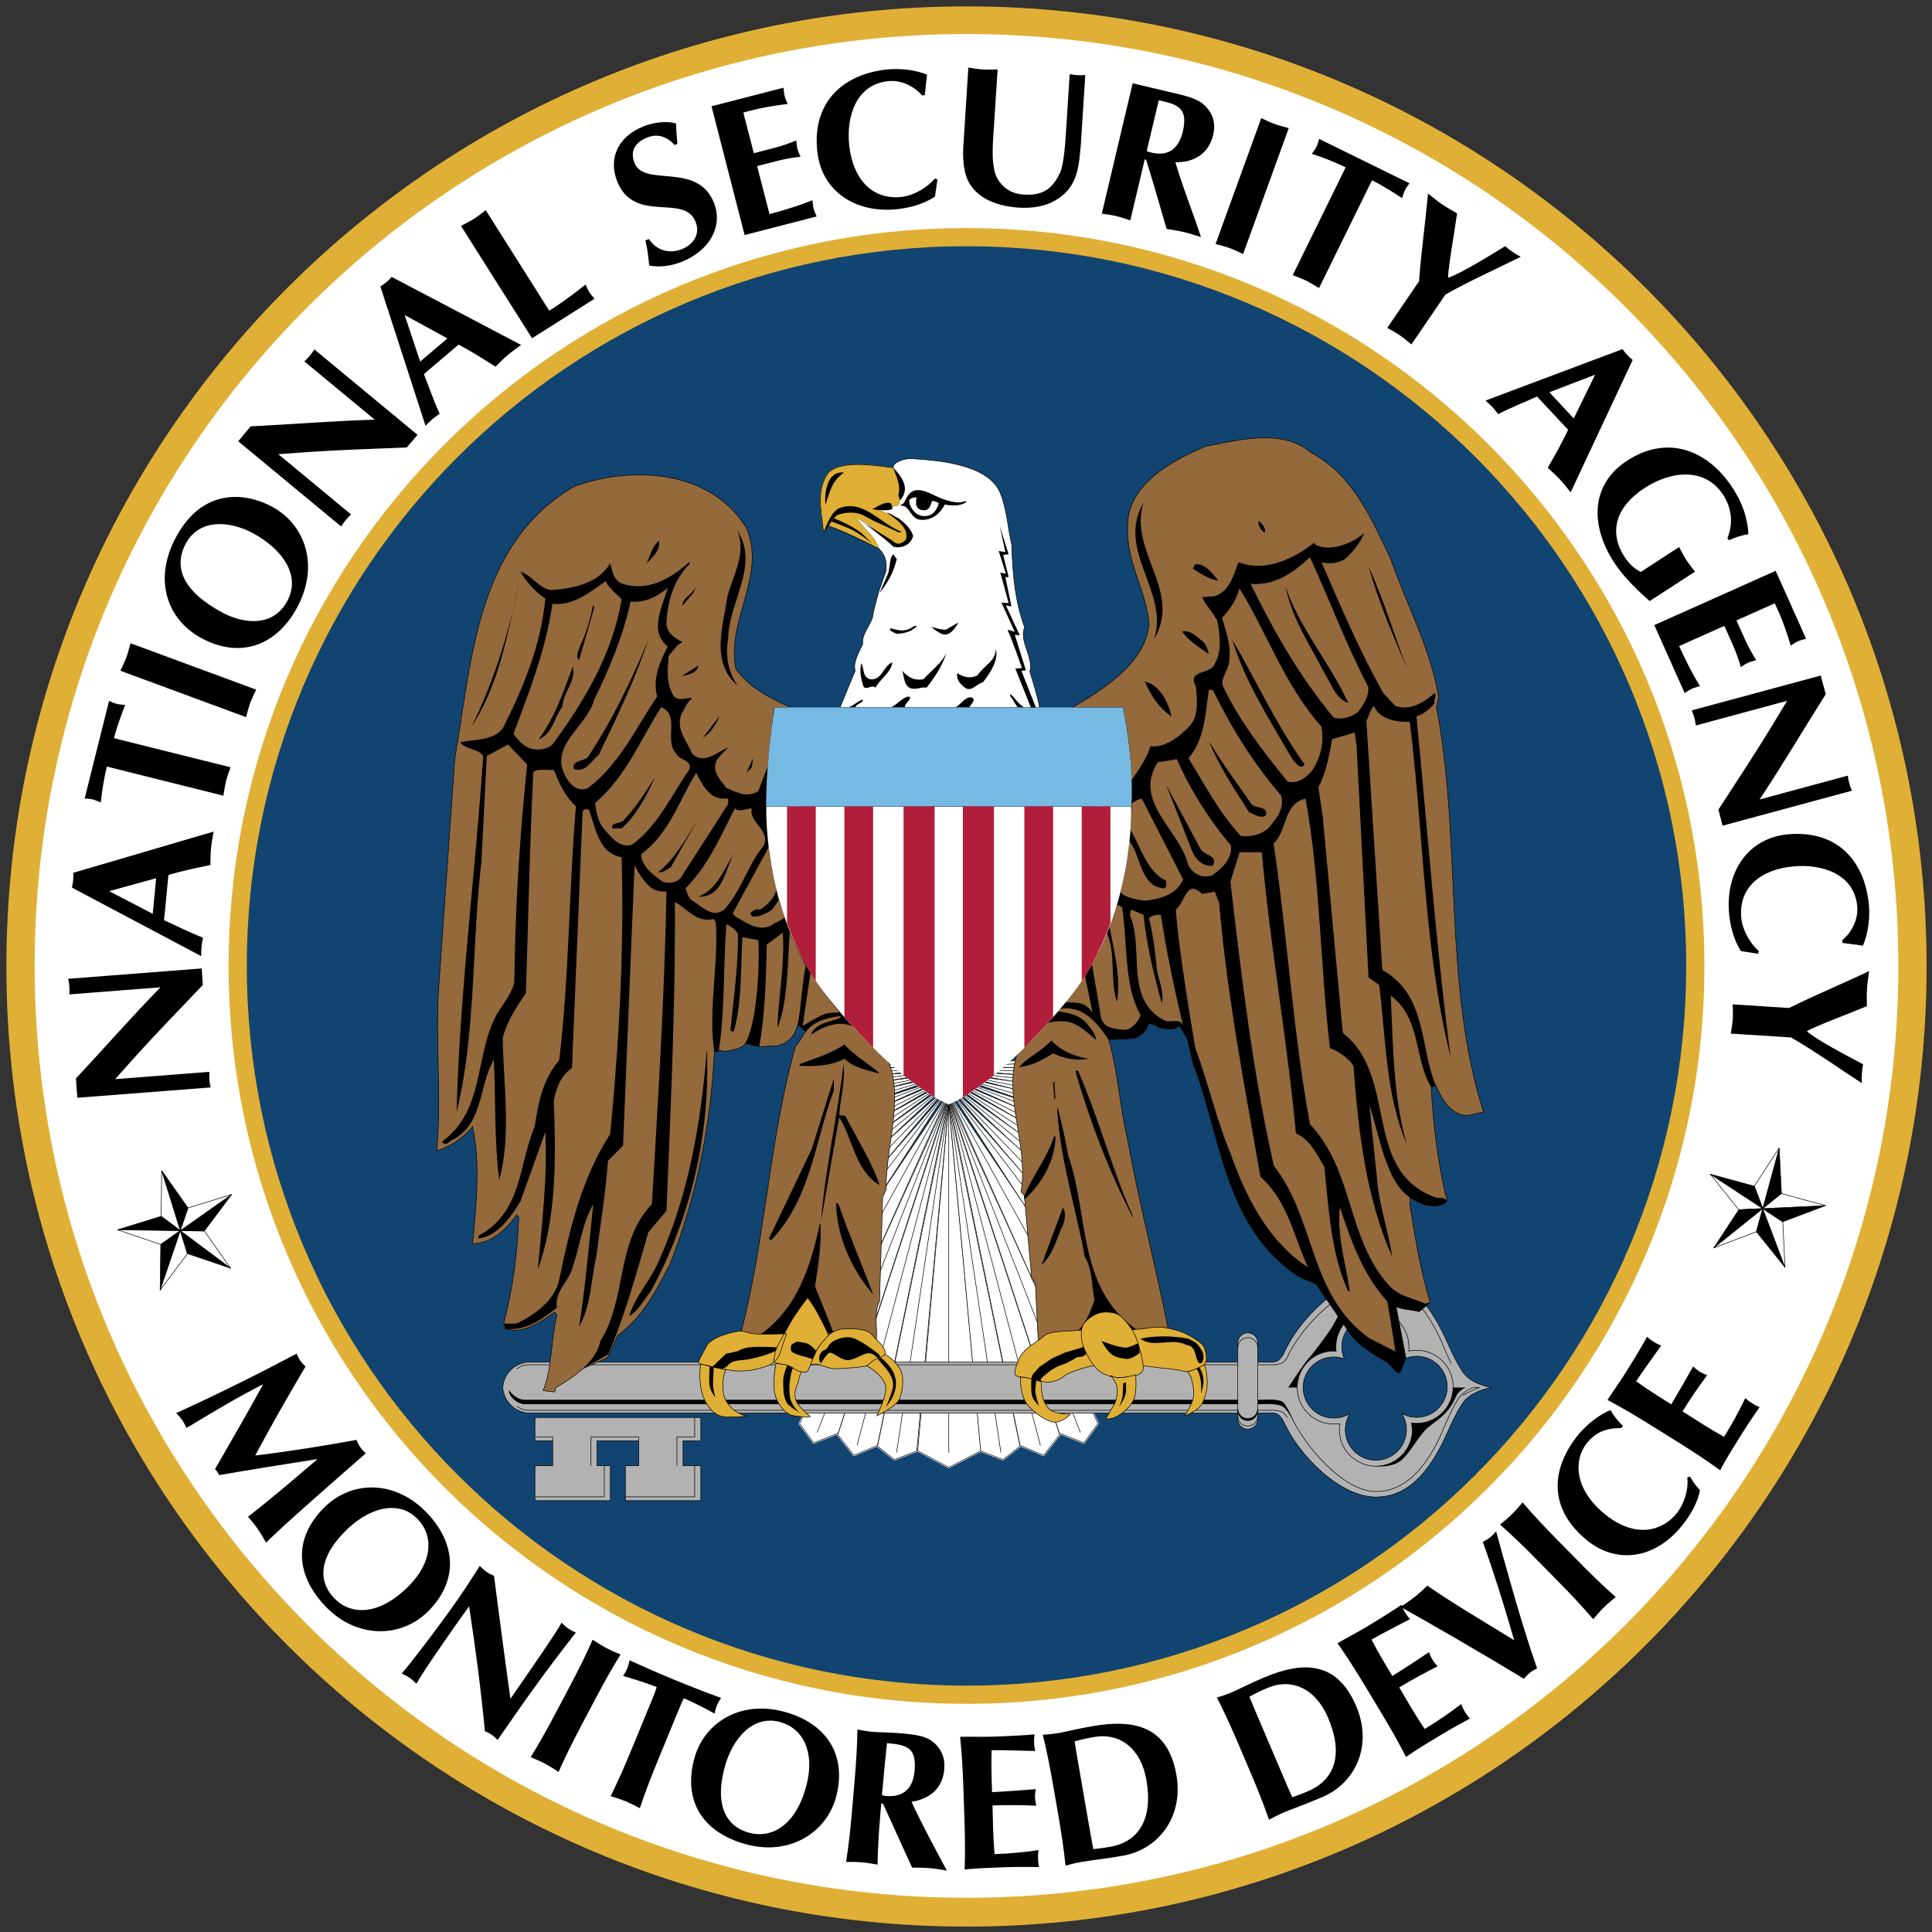 <?xml version="1.0" encoding="UTF-8" standalone="no"?>
<svg
   xmlns:dc="http://purl.org/dc/elements/1.1/"
   xmlns:cc="http://creativecommons.org/ns#"
   xmlns:rdf="http://www.w3.org/1999/02/22-rdf-syntax-ns#"
   xmlns:svg="http://www.w3.org/2000/svg"
   xmlns="http://www.w3.org/2000/svg"
   xmlns:sodipodi="http://sodipodi.sourceforge.net/DTD/sodipodi-0.dtd"
   xmlns:inkscape="http://www.inkscape.org/namespaces/inkscape"
   version="1.0"
   id="Layer_1"
   width="302"
   height="302"
   viewBox="0 0 105.141 105.141"
   overflow="visible"
   enable-background="new 0 0 250.668 250.668"
   xml:space="preserve"
   sodipodi:version="0.32"
   inkscape:version="0.92.1 r15371"
   sodipodi:docname="sticker-nsa.svg"
   inkscape:output_extension="org.inkscape.output.svg.inkscape"
   style="overflow:visible"><rect x="0" y="0" width="105.141" height="105.141" fill="#333333" stroke="none"/><defs
     id="defs334" /><sodipodi:namedview
     inkscape:window-height="1021"
     inkscape:window-width="1920"
     inkscape:pageshadow="2"
     inkscape:pageopacity="0.0"
     guidetolerance="10.0"
     gridtolerance="10.0"
     objecttolerance="10.0"
     borderopacity="1.0"
     bordercolor="#666666"
     pagecolor="#ffffff"
     id="base"
     inkscape:showpageshadow="false"
     width="720px"
     height="720px"
     inkscape:zoom="0.75398535"
     inkscape:cx="113.02381"
     inkscape:cy="195.73948"
     inkscape:window-x="0"
     inkscape:window-y="0"
     inkscape:current-layer="g3"
     showgrid="false"
     fit-margin-top="1"
     fit-margin-left="1"
     fit-margin-right="1"
     fit-margin-bottom="1"
     inkscape:window-maximized="1" /><g
     id="g3"
     transform="matrix(1,0,0,1,0.014,-145.541)"><g
       id="g4842"
       transform="matrix(0.418,0,0,0.418,0.194,145.749)"><path
         inkscape:connector-curvature="0"
         style="fill:#e0af35;stroke:none"
         id="path5"
         d="m 125.336,250.334 c 69.031,0 124.998,-55.963 124.998,-125.001 C 250.334,56.303 194.367,0.335 125.336,0.335 56.299,0.334 0.334,56.302 0.334,125.333 c 0,69.038 55.965,125.001 125.002,125.001 z" /><path
         inkscape:connector-curvature="0"
         style="fill:#ffffff;stroke:none"
         id="path7"
         d="m 125.336,246.582 c 66.999,0 121.321,-54.313 121.321,-121.321 0,-67.006 -54.322,-121.326 -121.321,-121.326 -67.005,0 -121.322,54.32 -121.322,121.326 0,67.009 54.317,121.321 121.322,121.321 z" /><path
         inkscape:connector-curvature="0"
         style="fill:#e0af35;stroke:none"
         id="path9"
         d="m 125.336,221.329 c 53.052,0 96.068,-43.012 96.068,-96.068 0,-53.059 -43.017,-96.066 -96.068,-96.066 -53.059,0 -96.068,43.007 -96.068,96.066 0,53.056 43.01,96.068 96.068,96.068 z" /><path
         inkscape:connector-curvature="0"
         style="fill:#124471;stroke:none"
         id="path11"
         d="m 125.336,218.959 c 51.746,0 93.699,-41.95 93.699,-93.698 0,-51.749 -41.953,-93.7 -93.699,-93.7 -51.744,0 -93.701,41.951 -93.701,93.7 10e-4,51.748 41.957,93.698 93.701,93.698 z" /><polyline
         style="fill:#ffffff;stroke:#000000;stroke-width:0.074;stroke-linejoin:round"
         id="polyline13"
         points="131.981,138.484    123.026,138.403 131.981,137.541  " /><path
         inkscape:connector-curvature="0"
         style="fill:#ffffff;stroke:#ffffff;stroke-width:0.223;stroke-linejoin:round"
         id="path15"
         d="m 118.978,188.382 4.048,2.169 4.189,-2.169 -4.189,-45.21 z m 4.048,-46.222 14.392,43.927 3.196,1.268 1.838,-2.507 z m 14.441,44.127 -2.091,2.69 -3.071,-1.294 -9.279,-45.232 z m -5.167,1.505 -2.213,1.742 -2.904,-1.119 -4.157,-45.389 z m -9.274,-45.632 -14.395,43.927 -3.196,1.268 -1.836,-2.507 z m -14.448,44.127 2.094,2.69 3.077,-1.294 9.277,-45.232 z m 5.173,1.505 2.206,1.742 2.908,-1.119 4.162,-45.389 z" /><polygon
         style="fill:#ffffff;stroke:#000000;stroke-width:0.074;stroke-linejoin:round"
         id="polygon17"
         points="118.978,188.382 123.026,190.551 127.215,188.382 123.026,143.172 118.978,188.382 " /><path
         inkscape:connector-curvature="0"
         style="fill:none;stroke:#000000;stroke-width:0.074;stroke-linejoin:round"
         id="path19"
         d="m 123.026,188.67 v -45.389 m 8.813,-5.269 -8.813,0.392" /><polyline
         style="fill:#ffffff;stroke:#000000;stroke-width:0.074;stroke-linejoin:round"
         id="polyline21"
         points="131.766,139.412    123.026,138.623 131.621,138.487  " /><line
         style="fill:none;stroke:#000000;stroke-width:0.074;stroke-linejoin:round"
         id="line23"
         y2="138.623"
         x2="123.026"
         y1="138.927"
         x1="131.547" /><polyline
         style="fill:#ffffff;stroke:#000000;stroke-width:0.074;stroke-linejoin:round"
         id="polyline25"
         points="131.776,140.364    123.026,138.871 131.766,139.412  " /><line
         style="fill:none;stroke:#000000;stroke-width:0.074;stroke-linejoin:round"
         id="line27"
         y2="138.871"
         x2="123.026"
         y1="139.877"
         x1="131.756" /><polyline
         style="fill:#ffffff;stroke:#000000;stroke-width:0.074;stroke-linejoin:round"
         id="polyline29"
         points="131.61,141.307 123.026,139.127    131.766,140.342  " /><line
         style="fill:none;stroke:#000000;stroke-width:0.074;stroke-linejoin:round"
         id="line31"
         y2="139.127"
         x2="123.026"
         y1="140.896"
         x1="131.875" /><polyline
         style="fill:#ffffff;stroke:#000000;stroke-width:0.074;stroke-linejoin:round"
         id="polyline33"
         points="131.595,142.356    123.026,139.384 131.746,141.337  " /><line
         style="fill:none;stroke:#000000;stroke-width:0.074;stroke-linejoin:round"
         id="line35"
         y2="139.384"
         x2="123.026"
         y1="142.023"
         x1="132.049" /><polyline
         style="fill:#ffffff;stroke:#000000;stroke-width:0.074;stroke-linejoin:round"
         id="polyline37"
         points="131.907,143.677    123.026,139.673 131.956,142.572  " /><line
         style="fill:none;stroke:#000000;stroke-width:0.074;stroke-linejoin:round"
         id="line39"
         y2="139.673"
         x2="123.026"
         y1="143.052"
         x1="131.966" /><polyline
         style="fill:#ffffff;stroke:#000000;stroke-width:0.074;stroke-linejoin:round"
         id="polyline41"
         points="132.355,145.388 123.026,139.92    131.902,143.684  " /><line
         style="fill:none;stroke:#000000;stroke-width:0.074;stroke-linejoin:round"
         id="line43"
         y2="139.92"
         x2="123.026"
         y1="144.69"
         x1="132.41" /><polyline
         style="fill:#ffffff;stroke:#000000;stroke-width:0.074;stroke-linejoin:round"
         id="polyline45"
         points="132.743,147.455    123.026,140.175 132.272,145.33  " /><line
         style="fill:none;stroke:#000000;stroke-width:0.074;stroke-linejoin:round"
         id="line47"
         y2="140.175"
         x2="123.026"
         y1="146.563"
         x1="132.775" /><polyline
         style="fill:#ffffff;stroke:#000000;stroke-width:0.074;stroke-linejoin:round"
         id="polyline49"
         points="132.97,149.825 123.026,140.499    132.861,147.487  " /><line
         style="fill:none;stroke:#000000;stroke-width:0.074;stroke-linejoin:round"
         id="line51"
         y2="140.499"
         x2="123.026"
         y1="148.439"
         x1="132.713" /><polyline
         style="fill:#ffffff;stroke:#000000;stroke-width:0.074;stroke-linejoin:round"
         id="polyline53"
         points="133.251,153.014    123.026,140.864 132.948,149.72  " /><line
         style="fill:none;stroke:#000000;stroke-width:0.074;stroke-linejoin:round"
         id="line55"
         y2="140.864"
         x2="123.026"
         y1="151.347"
         x1="133.12" /><polyline
         style="fill:#ffffff;stroke:#000000;stroke-width:0.074;stroke-linejoin:round"
         id="polyline57"
         points="133.543,157.482    123.026,141.223 133.322,153.018  " /><line
         style="fill:none;stroke:#000000;stroke-width:0.074;stroke-linejoin:round"
         id="line59"
         y2="141.223"
         x2="123.026"
         y1="154.104"
         x1="132.843" /><polyline
         style="fill:#ffffff;stroke:#000000;stroke-width:0.074;stroke-linejoin:round"
         id="polyline61"
         points="135.055,168.648    123.026,141.761 133.598,157.493  " /><line
         style="fill:none;stroke:#000000;stroke-width:0.074;stroke-linejoin:round"
         id="line63"
         y2="141.761"
         x2="123.026"
         y1="161.501"
         x1="133.957" /><polygon
         style="fill:#ffffff;stroke:#000000;stroke-width:0.074;stroke-linejoin:round"
         id="polygon65"
         points="123.026,142.16 137.417,186.087 140.614,187.354 142.452,184.848 123.026,142.16 " /><line
         style="fill:none;stroke:#000000;stroke-width:0.074;stroke-linejoin:round"
         id="line67"
         y2="185.993"
         x2="140.16"
         y1="142.16"
         x1="123.026" /><polygon
         style="fill:#ffffff;stroke:#000000;stroke-width:0.074;stroke-linejoin:round"
         id="polygon69"
         points="137.467,186.287 135.376,188.978 132.305,187.684 123.026,142.451 137.467,186.287 " /><line
         style="fill:none;stroke:#000000;stroke-width:0.074;stroke-linejoin:round"
         id="line71"
         y2="142.451"
         x2="123.026"
         y1="187.701"
         x1="134.962" /><polygon
         style="fill:#ffffff;stroke:#000000;stroke-width:0.074;stroke-linejoin:round"
         id="polygon73"
         points="132.3,187.792 130.087,189.534 127.183,188.415 123.026,143.026 132.3,187.792 " /><line
         style="fill:none;stroke:#000000;stroke-width:0.074;stroke-linejoin:round"
         id="line75"
         y2="143.026"
         x2="123.026"
         y1="188.604"
         x1="129.811" /><polyline
         style="fill:#ffffff;stroke:#000000;stroke-width:0.074;stroke-linejoin:round"
         id="polyline77"
         points="114.071,138.484    123.026,138.403 114.071,137.541  " /><line
         style="fill:none;stroke:#000000;stroke-width:0.074;stroke-linejoin:round"
         id="line79"
         y2="138.403"
         x2="123.026"
         y1="138.012"
         x1="114.212" /><polyline
         style="fill:#ffffff;stroke:#000000;stroke-width:0.074;stroke-linejoin:round"
         id="polyline81"
         points="114.284,139.412    123.026,138.623 114.43,138.487  " /><line
         style="fill:none;stroke:#000000;stroke-width:0.074;stroke-linejoin:round"
         id="line83"
         y2="138.623"
         x2="123.026"
         y1="138.927"
         x1="114.503" /><polyline
         style="fill:#ffffff;stroke:#000000;stroke-width:0.074;stroke-linejoin:round"
         id="polyline85"
         points="114.272,140.364    123.026,138.871 114.284,139.412  " /><line
         style="fill:none;stroke:#000000;stroke-width:0.074;stroke-linejoin:round"
         id="line87"
         y2="138.871"
         x2="123.026"
         y1="139.877"
         x1="114.288" /><polyline
         style="fill:#ffffff;stroke:#000000;stroke-width:0.074;stroke-linejoin:round"
         id="polyline89"
         points="114.434,141.307    123.026,139.127 114.284,140.342  " /><line
         style="fill:none;stroke:#000000;stroke-width:0.074;stroke-linejoin:round"
         id="line91"
         y2="139.127"
         x2="123.026"
         y1="140.896"
         x1="114.171" /><polyline
         style="fill:#ffffff;stroke:#000000;stroke-width:0.074;stroke-linejoin:round"
         id="polyline93"
         points="114.454,142.356    123.026,139.384 114.298,141.337  " /><line
         style="fill:none;stroke:#000000;stroke-width:0.074;stroke-linejoin:round"
         id="line95"
         y2="139.384"
         x2="123.026"
         y1="142.023"
         x1="114" /><polyline
         style="fill:#ffffff;stroke:#000000;stroke-width:0.074;stroke-linejoin:round"
         id="polyline97"
         points="114.138,143.677    123.026,139.673 114.092,142.572  " /><line
         style="fill:none;stroke:#000000;stroke-width:0.074;stroke-linejoin:round"
         id="line99"
         y2="139.673"
         x2="123.026"
         y1="143.052"
         x1="114.081" /><polyline
         style="fill:#ffffff;stroke:#000000;stroke-width:0.074;stroke-linejoin:round"
         id="polyline101"
         points="113.691,145.388 123.026,139.92    114.146,143.684  " /><line
         style="fill:none;stroke:#000000;stroke-width:0.074;stroke-linejoin:round"
         id="line103"
         y2="139.92"
         x2="123.026"
         y1="144.69"
         x1="113.639" /><polyline
         style="fill:#ffffff;stroke:#000000;stroke-width:0.074;stroke-linejoin:round"
         id="polyline105"
         points="113.303,147.455    123.026,140.175 113.775,145.33  " /><line
         style="fill:none;stroke:#000000;stroke-width:0.074;stroke-linejoin:round"
         id="line107"
         y2="140.175"
         x2="123.026"
         y1="146.563"
         x1="113.272" /><polyline
         style="fill:#ffffff;stroke:#000000;stroke-width:0.074;stroke-linejoin:round"
         id="polyline109"
         points="113.07,149.825 123.026,140.499    113.187,147.487  " /><line
         style="fill:none;stroke:#000000;stroke-width:0.074;stroke-linejoin:round"
         id="line111"
         y2="140.499"
         x2="123.026"
         y1="148.439"
         x1="113.336" /><polyline
         style="fill:#ffffff;stroke:#000000;stroke-width:0.074;stroke-linejoin:round"
         id="polyline113"
         points="112.795,153.014    123.026,140.864 113.101,149.72  " /><line
         style="fill:none;stroke:#000000;stroke-width:0.074;stroke-linejoin:round"
         id="line115"
         y2="140.864"
         x2="123.026"
         y1="151.347"
         x1="112.927" /><polyline
         style="fill:#ffffff;stroke:#000000;stroke-width:0.074;stroke-linejoin:round"
         id="polyline117"
         points="112.5,157.482 123.026,141.223    112.729,153.018  " /><line
         style="fill:none;stroke:#000000;stroke-width:0.074;stroke-linejoin:round"
         id="line119"
         y2="141.223"
         x2="123.026"
         y1="154.104"
         x1="113.202" /><polyline
         style="fill:#ffffff;stroke:#000000;stroke-width:0.074;stroke-linejoin:round"
         id="polyline121"
         points="110.992,168.648    123.026,141.761 112.448,157.493  " /><line
         style="fill:none;stroke:#000000;stroke-width:0.074;stroke-linejoin:round"
         id="line123"
         y2="141.761"
         x2="123.026"
         y1="161.501"
         x1="112.089" /><polygon
         style="fill:#ffffff;stroke:#000000;stroke-width:0.074;stroke-linejoin:round"
         id="polygon125"
         points="123.026,142.16 108.631,186.087 105.435,187.354 103.599,184.848 123.026,142.16 " /><line
         style="fill:none;stroke:#000000;stroke-width:0.074;stroke-linejoin:round"
         id="line127"
         y2="185.993"
         x2="105.89"
         y1="142.16"
         x1="123.026" /><polygon
         style="fill:#ffffff;stroke:#000000;stroke-width:0.074;stroke-linejoin:round"
         id="polygon129"
         points="108.578,186.287 110.672,188.978 113.749,187.684 123.026,142.451 108.578,186.287 " /><line
         style="fill:none;stroke:#000000;stroke-width:0.074;stroke-linejoin:round"
         id="line131"
         y2="142.451"
         x2="123.026"
         y1="187.701"
         x1="111.084" /><polygon
         style="fill:#ffffff;stroke:#000000;stroke-width:0.074;stroke-linejoin:round"
         id="polygon133"
         points="113.751,187.792 115.957,189.534 118.864,188.415 123.026,143.026 113.751,187.792 " /><line
         style="fill:none;stroke:#000000;stroke-width:0.074;stroke-linejoin:round"
         id="line135"
         y2="143.026"
         x2="123.026"
         y1="188.604"
         x1="116.236" /><path
         inkscape:connector-curvature="0"
         style="fill:#b2b2b2;stroke:#000000;stroke-width:0.074"
         id="path137"
         d="m 193.729,180.15 c 0,0 -2.167,-0.289 -3.431,-1.592 -0.91,-0.937 -2.316,-4.189 -2.316,-4.189 -1.943,-4.363 -4.663,-8.476 -9.348,-8.476 -4.679,0 -10.037,5.407 -11.979,9.779 0,0 -0.335,0.648 -0.73,0.937 -0.396,0.289 -1.156,0.22 -1.156,0.22 H 68.496 c -1.882,0 -3.42,1.467 -3.533,3.321 v -0.005 c 0.112,1.855 1.651,3.328 3.533,3.328 h 96.273 c 0,0 0.76,-0.075 1.156,0.212 0.396,0.289 0.73,0.938 0.73,0.938 1.941,4.372 7.3,9.783 11.979,9.783 4.685,0 7.404,-4.108 9.348,-8.479 0,0 1.406,-3.254 2.316,-4.191 1.264,-1.297 3.431,-1.586 3.431,-1.586 z" /><path
         inkscape:connector-curvature="0"
         style="fill:none;stroke:#000000;stroke-width:0.074;stroke-linecap:round"
         id="path139"
         d="m 66.8,177.732 c 0.612,-0.582 1.477,-0.545 1.877,-0.545 h 96.741 c 0,0 0.902,-0.105 1.12,-0.289 0.414,-0.349 0.541,-0.65 0.541,-0.65 1.694,-3.862 7.269,-9.641 11.555,-9.641 4.285,0 6.936,3.898 8.633,7.762 0,0 0.521,1.327 1.152,2.621 m -21.815,5.468 0.908,1.264 c 1.7,3.867 6.836,9.963 11.122,9.963 4.285,0 6.936,-3.894 8.633,-7.757 0,0 1.083,-2.746 2.02,-4.191 0.883,-1.354 2.096,-1.586 2.096,-1.586 -0.11,0 0.76,0 0.76,0 -1.228,0.433 -2.169,1.013 -2.169,1.013" /><path
         inkscape:connector-curvature="0"
         id="path141"
         d="m 190.335,180.15 c 0,0 -0.939,0.354 -1.298,1.229 -1.161,2.74 -3.106,3.243 -4.192,4.548 -1.084,1.299 -1.731,2.594 -2.815,3.61 -1.184,1.101 -3.396,0.866 -3.396,0.866 0,0 2.026,-0.939 2.677,-1.299 0.645,-0.362 1.655,-1.59 1.729,-2.389 0.073,-0.789 0,-2.159 0,-2.159 0,0 3.536,-0.294 4.191,-1.159 0.645,-0.866 1.298,-3.248 1.298,-3.248 h 1.806 m -21.738,0.001 h -1.375 c 0,0 1.809,-2.819 2.743,-3.902 0.944,-1.083 2.17,-2.819 2.677,-3.537 0.502,-0.724 1.227,-2.169 1.227,-2.169 l 1.009,1.156 -1.084,4.116 -3.464,1.084 -1.733,3.252" /><path
         inkscape:connector-curvature="0"
         style="fill:#b2b2b2;stroke:#000000;stroke-width:0.074"
         id="path143"
         d="m 173.47,175.456 c -0.06,-0.259 -0.022,-0.093 -0.037,-0.359 -0.133,-2.628 1.886,-4.864 4.51,-5.001 2.619,-0.126 4.852,1.892 4.984,4.51 0.015,0.274 0.029,0.542 0,0.801 0.241,-0.055 0.518,-0.086 0.774,-0.098 2.619,-0.133 4.853,1.879 4.985,4.505 0.134,2.618 -1.883,4.856 -4.502,4.989 -0.265,0.014 -0.682,-0.004 -0.93,-0.035 0.037,0.249 0.134,0.608 0.134,0.871 0,2.621 -2.132,4.751 -4.755,4.751 -2.623,0 -4.758,-2.13 -4.758,-4.751 0,-0.259 0.02,-0.532 0.064,-0.776 -0.264,0.038 -0.523,0.038 -0.797,0.038 -2.626,0 -4.754,-2.127 -4.754,-4.75 0,-2.624 2.128,-4.759 4.754,-4.759 0.275,0 0.066,0.018 0.328,0.064 z" /><path
         inkscape:connector-curvature="0"
         style="fill:#124471;stroke:#000000;stroke-width:0.074"
         id="path145"
         d="m 182.007,183.528 c 0.631,0.353 1.36,0.542 2.133,0.498 2.194,-0.11 3.888,-1.981 3.772,-4.171 -0.11,-2.2 -1.977,-3.889 -4.172,-3.775 -0.771,0.036 -1.492,0.307 -2.077,0.714 0.358,-0.631 0.531,-1.359 0.491,-2.145 -0.111,-2.197 -1.982,-3.885 -4.173,-3.771 -2.194,0.109 -3.884,1.979 -3.774,4.173 0.028,0.483 0.14,0.944 0.313,1.363 -0.428,-0.16 -0.894,-0.245 -1.377,-0.245 -2.197,0 -3.979,1.779 -3.979,3.98 0,2.193 1.781,3.977 3.979,3.977 0.787,0 1.507,-0.203 2.116,-0.603 -0.375,0.609 -0.606,1.348 -0.606,2.114 0,2.199 1.78,3.978 3.98,3.978 2.193,0 3.979,-1.778 3.979,-3.978 0.002,-0.773 -0.221,-1.496 -0.605,-2.109 z" /><path
         inkscape:connector-curvature="0"
         style="fill:none;stroke:#000000;stroke-width:0.074;stroke-linecap:round"
         id="path147"
         d="m 66.8,182.566 c 0.612,0.58 1.477,0.546 1.877,0.546 h 96.741 c 0,0 0.902,0.105 1.12,0.286 0.414,0.349 0.541,0.649 0.541,0.649" /><path
         inkscape:connector-curvature="0"
         id="path149"
         d="m 167.909,184.558 c 0,0 -0.791,-1.697 -1.588,-2.025 -0.792,-0.327 -2.383,-0.218 -2.383,-0.218 H 67.704 c -0.614,0 -1.952,-0.794 -1.952,-1.842 0,0 0.794,1.194 1.952,1.264 h 96.234 c 0,0 1.987,-0.146 2.564,0.289 0.578,0.432 1.407,2.532 1.407,2.532" /><path
         inkscape:connector-curvature="0"
         style="fill:#b2b2b2;stroke:#000000;stroke-width:0.074"
         id="path151"
         d="m 161.953,185.569 c 0.721,0 1.298,-0.587 1.298,-1.306 v -9.928 c 0,-0.716 -0.577,-1.299 -1.298,-1.299 -0.72,0 -1.297,0.583 -1.297,1.299 v 9.928 c 0,0.719 0.577,1.306 1.297,1.306 z" /><path
         inkscape:connector-curvature="0"
         style="fill:none;stroke:#000000;stroke-width:0.074"
         id="path153"
         d="m 160.656,183.868 c 0,0.714 0.577,1.303 1.297,1.303 0.721,0 1.298,-0.589 1.298,-1.303 m -2.595,-8.915 c 0,-0.723 0.577,-1.306 1.297,-1.306 0.721,0 1.298,0.583 1.298,1.306" /><path
         inkscape:connector-curvature="0"
         style="stroke:#000000;stroke-width:0.074"
         id="path155"
         d="m 163.25,182.896 c 0,0.718 -0.577,1.299 -1.298,1.299 -0.72,0 -1.297,-0.581 -1.297,-1.299 v 0.251 c 0,0.716 0.577,1.301 1.297,1.301 0.721,0 1.298,-0.585 1.298,-1.301 z" /><path
         inkscape:connector-curvature="0"
         style="fill:#94693c"
         id="path157"
         d="m 78.36,176.563 c 0.115,-0.238 0.221,-0.479 0.327,-0.728" /><path
         inkscape:connector-curvature="0"
         style="fill:#94693c;stroke:#000000;stroke-width:0.074"
         id="path159"
         d="m 65.362,172.526 c 2.197,0.686 4.51,-0.869 6.355,-2.199 l 0.29,0.402 c -0.808,3.177 -0.579,6.82 -1.792,9.822 l 1.501,0.176 0.173,-0.577 c 1.084,-0.63 2.376,-1.452 3.475,-2.451 0,0 3.535,-1.499 3.288,-1.536 l 1.27,-2.774 c 3.292,-2.429 5.025,-5.893 6.76,-9.185 3.409,-8.608 5.37,-18.029 5.832,-27.739 0,0 0.927,-0.398 1.1,-0.11 0.234,0.089 2.49,-0.215 2.93,-1.009 l 1.808,0.43 2.371,-0.118 c 1.634,-0.416 2.312,-1.466 2.625,-2.75 l 1.388,-0.137 3.093,-2.688 c -0.801,-0.994 -1.27,-1.643 -2.123,-2.886 0,0 -4.78,-6.126 -6.196,-17.825 -0.781,-6.464 0.816,-17.769 0.816,-17.769 H 102.4 C 99.915,90.449 96.967,89.032 95.292,86.545 94.078,80.133 99.336,74.473 96.68,68.232 91.996,60.607 81.714,60.086 74.207,62.857 61.55,70.312 60.97,85.218 58.718,98.218 l -2.076,29.529 c -0.522,7.223 0.401,14.501 -0.292,21.605 1.732,-0.573 3.465,-1.617 4.679,-3.178 1.042,4.855 0.463,10.346 0,15.251 2.427,-0.052 4.451,-1.849 5.72,-3.75 l 0.288,0.286 c -0.173,4.854 -0.805,9.476 -1.963,13.868 z m 127.286,-28.255 c -5.319,-16.582 -2.776,-35.36 -6.126,-52.696 l 0.289,-1.266 c -1.041,-6.418 -4.159,-12.02 -6.241,-18.028 -2.426,-5.027 -4.792,-10.865 -10.4,-13.869 -3.698,-3.175 -9.42,-1.62 -13.691,-0.805 -4.22,1.79 -10.287,4.909 -10.167,10.513 -0.175,4.566 2.309,8.032 2.771,12.365 -0.115,5.255 -6.384,9.041 -9.969,11.121 h 6.558 c 0,0 1.343,5.617 1.102,12.868 -0.222,6.854 -1.299,14.55 -6.047,22.134 -0.152,0.242 -2.175,3.275 -5.543,6.981 l 6.851,2.392 0.574,-1.844 c 0.163,0.293 0.402,0.288 0.685,0.436 0.665,0.354 1.658,0.164 2.425,0.238 l 1.458,-0.133 c 0.868,-0.286 1.675,-0.982 1.907,-1.962 l 0.869,0.286 0.4,0.29 c 0.811,0.117 2.14,0.464 2.66,-0.29 l 1.097,1.792 0.695,3.062 c 3.694,9.594 4.042,21.208 13.574,27.732 l 0.811,0.403 1.673,0.697 4.455,6.524 c 1.266,1.623 2.886,2.488 4.444,3.467 0.65,0.096 1.594,1.997 2.072,1.451 l 0.704,-1.853 -1.274,-6.646 c 0.972,0.424 2.094,0.355 2.999,0.641 l 1.453,-1.214 c -1.273,-4.044 -1.967,-8.437 -2.661,-12.772 v -0.895 c 3.454,2.227 4.852,0.493 4.852,0.493 -1.094,-4.336 -1.789,-9.709 -2.077,-14.851 l 0.617,-0.183 c 0.413,0.974 0.937,1.887 1.639,2.725 0.75,0.75 1.733,1.329 2.772,1.099 z" /><path
         inkscape:connector-curvature="0"
         style="fill:#ffffff;stroke:#000000;stroke-width:0.074;stroke-linecap:square;stroke-miterlimit:2"
         id="path161"
         d="m 134.838,91.604 c -0.172,-1.201 -0.836,-3.264 -1.243,-4.651 0.469,-2.024 -1.444,-3.928 -0.692,-5.775 -1.271,-3.472 -1.557,-6.935 -1.674,-10.69 -0.526,-2.313 -0.635,-4.797 -1.562,-6.935 -1.096,-2.48 -4.368,-3.33 -6.354,-3.756 -1.984,-0.426 -5.142,-0.576 -5.142,-0.576 -0.922,-0.082 -2.5,0.497 -2.372,1.192 1.126,1.726 0.977,3.421 0.689,4.823 l -2.751,0.703 c 2.297,0.582 4.591,2.329 4.361,3.528 -0.345,1.048 -2.076,1.228 -2.298,1.02 0,0 -3.177,-2.823 -3.589,-2.944 -0.415,-0.114 -1.572,-0.966 -1.392,-0.739 0.092,0.107 1.157,1.472 1.949,2.258 0.753,0.746 1.136,1.857 1.136,1.857 0.717,0.742 1.065,1.364 0.972,2.862 l -0.979,2.77 -0.695,2.661 c 0,1.388 -1.561,2.654 -1.386,4.157 -0.521,1.097 -1.271,2.369 -0.982,3.47 l -1.964,4.765 z"
         stroke-miterlimit="2" /><path
         inkscape:connector-curvature="0"
         style="fill:#e0af35;stroke:#e0af35;stroke-width:0.074;stroke-linecap:square;stroke-miterlimit:2"
         id="path163"
         d="m 115.8,60.413 c 1.083,1.726 1.017,3.388 0.689,4.823 l -2.751,0.703 c 2.297,0.582 4.591,2.329 4.361,3.528 -0.345,1.048 -2.076,1.228 -2.298,1.02 0,0 -3.177,-2.823 -3.589,-2.944 -0.415,-0.114 -1.572,-0.966 -1.392,-0.739 0.092,0.107 1.157,1.472 1.949,2.258 0.753,0.746 1.136,1.857 1.136,1.857 -4.748,-2.609 -6.519,-2.943 -6.519,-2.943 l -0.67,0.795 c -0.264,-2.77 -0.989,-5.372 0.579,-7.66 1.574,-1.68 5.669,-1.098 8.505,-0.698 z"
         stroke-miterlimit="2" /><path
         inkscape:connector-curvature="0"
         style="fill:none;stroke:#000000;stroke-width:0.074;stroke-linecap:square;stroke-miterlimit:2"
         id="path165"
         d="m 113.904,70.92 c -4.782,-2.354 -6.519,-2.943 -6.519,-2.943 l -0.67,0.795 c -0.264,-2.77 -0.989,-5.372 0.579,-7.66 1.576,-1.681 5.671,-1.1 8.507,-0.699"
         stroke-miterlimit="2" /><path
         inkscape:connector-curvature="0"
         id="path167"
         d="m 114.01,76.725 c 0.982,-1.267 1.757,-2.489 2.256,-4.445 -0.232,-0.178 -0.232,-0.408 -0.466,-0.578 -0.43,0.185 -0.461,1.615 -0.631,2.368 l -1.159,2.655 m -2.113,-9.189 c 0,0 2.667,1.946 3.929,3.146 1.067,0.267 2.235,-0.227 2.545,-1.35 -0.021,-0.589 -0.852,-1.653 -1.964,-2.398 -0.439,-0.192 -0.977,-0.559 -1.477,-0.754 0.948,0.824 2.969,1.811 2.529,3.576 -0.885,0.843 -1.358,0.522 -1.862,0.075 l -3.7,-2.295 m 1.385,-0.213 3.25,1.488 c 0.017,-0.007 0.678,0.007 0,-0.217 -2.598,-1.154 -4.797,-4.161 -7.857,-2.889 -1.042,0.582 -1.496,2.144 -1.959,3.067 l 0.643,-0.774 c 0,0 0.777,-1.32 1.274,-1.483 2.117,-0.692 3.379,0.141 3.379,0.141 l 1.27,0.667 m 2.298,-2.221 c -0.117,0.184 0.241,0.604 0.068,0.684 -0.508,0.246 -1.911,0.16 -2.583,0 0.392,-0.111 1.762,-1.208 2.515,-0.684 m -6.2,-4.071 c -1.633,1.145 -1.778,2.408 -2.418,4.198 -0.174,-2.137 0.497,-4.46 2.418,-4.198 m 3.667,9.218 c -2.375,-1.825 -2.697,-1.864 -5.311,-2.862 0,0 0.161,-0.23 0.294,-0.422 2.718,1.062 3.78,2.077 3.78,2.077 l 1.237,1.207 m 3.442,-6.132 0.189,0.537 c 1.192,-1.301 0.606,-2.771 -0.878,-4.241 l 0.529,1.442 c 0.49,1.63 0.064,1.839 0.16,2.262" /><path
         inkscape:connector-curvature="0"
         style="stroke:#000000;stroke-width:0.074;stroke-linecap:square;stroke-miterlimit:2"
         id="path169"
         d="m 116.776,65.311 c 1.215,-0.175 1.278,1.942 2.781,1.824 1.214,0.061 2.312,-0.737 2.912,-1.97 0.979,0.113 1.817,0.228 2.664,-0.221 l 0.148,-0.177 c -0.859,0.318 -1.808,0.142 -2.759,-0.16 -1.193,-0.381 -2.391,-1.243 -3.398,-1.247 -1.014,-0.07 -1.439,0.622 -1.907,1.651 z"
         stroke-miterlimit="2" /><path
         inkscape:connector-curvature="0"
         style="fill:#ffffff"
         id="path171"
         d="m 118.822,64.288 c -0.056,0.636 -0.241,1.281 0.593,1.609 1.048,0.212 1.189,-0.434 1.424,-1.162 0.131,-0.075 0.869,0.194 0.877,0.295 -0.104,0.465 -0.46,1.263 -1.174,1.555 -0.511,0.138 -0.896,0.164 -1.356,-0.018 -0.704,-0.267 -1.303,-1.214 -1.303,-1.771 -0.116,-0.349 0.59,-0.618 0.939,-0.508" /><path
         inkscape:connector-curvature="0"
         id="path173"
         d="m 109.877,91.604 c 0.685,-0.134 1.251,-0.838 1.938,-1.009 0.289,0.344 -1.157,0.661 -0.87,1.009 h -1.068 m 5.593,0 c 0.688,-0.232 1.604,-1.417 2.412,-1.417 0.464,0.352 -0.725,0.898 -0.552,1.417 h -1.86 m 8.436,0 c 0.579,-0.292 1.314,-1.47 2.064,-1.295 0.691,0.23 0.018,0.748 -0.273,1.295 h -1.791 m 8.088,0 -0.521,-0.795 c -0.058,-0.289 -0.651,-0.731 -0.419,-0.91 0.636,0.409 0.636,0.91 1.784,1.705 h -0.844 m -13.13,-10.603 c -0.576,0.639 -1.388,0.922 -2.194,0.982 -0.522,0.117 -0.871,-0.169 -1.271,-0.403 v -0.289 c 0.98,0.231 1.732,0.522 2.655,0 0.292,-0.113 0.463,-0.403 0.81,-0.29 m 5.433,-0.461 c -1.271,2.183 -2.066,1.825 -3.54,0.578 -0.288,-0.117 1.516,0.508 1.948,0.33 l 1.592,-0.908 m 3.173,7.8 c -0.865,0.174 -1.559,1.445 -2.48,0.579 -0.579,-0.461 -0.984,-1.04 -0.867,-1.79 0.867,0.575 1.737,0.75 2.657,0.288 0.863,-1.332 2.369,-1.792 2.369,-3.465 0.4,1.555 -0.755,3.177 -1.679,4.388 m -7.336,0.693 c -0.634,-0.17 -1.5,0.404 -2.253,0 -0.75,-0.519 -0.632,-1.442 -0.924,-2.194 0.924,0.98 1.677,1.271 2.774,1.098 0.923,-1.042 2.425,-2.139 3.005,-3.47 -0.524,1.676 -1.501,3.177 -2.602,4.566 m -6.642,0 c -0.521,-0.462 -1.04,0.347 -1.559,-0.114 -0.292,-0.922 -0.579,-2.023 -0.292,-3.06 0.406,0.687 0.115,1.785 1.154,2.078 1.563,0.173 1.677,-1.738 2.891,-2.199 -0.172,1.336 -1.615,2.141 -2.194,3.295 m -52.576,5.028 c 2.943,-5.951 4.908,-12.363 6.238,-19.01 -1.505,6.589 -2.541,13.346 -6.238,19.01" /><path
         inkscape:connector-curvature="0"
         style="fill:#94693c"
         id="path175"
         d="m 98.76,104.465 c -0.522,-0.523 -0.234,-1.562 0.288,-2.088 l -0.288,2.088" /><path
         inkscape:connector-curvature="0"
         id="path177"
         d="m 60.084,125.191 c -0.528,6.326 -0.968,12.671 -1.136,19.08 1.494,-6.038 1.91,-12.574 2.258,-19.08 h -1.122 m 6.413,0 c -0.017,0.748 -0.028,1.506 -0.039,2.267 -0.461,1.788 -1.903,3.178 -2.656,4.85 -2.424,5.2 -1.384,11.963 -6.76,15.83 0.522,0.754 0.984,-0.171 1.501,-0.284 3.928,-2.199 3.296,-7.055 5.259,-10.4 0.232,5.196 0.057,10.803 0.694,15.654 1.618,-5.777 0.521,-12.477 0.463,-18.543 0.576,-2.085 1.734,-3.929 3.001,-5.725 0.046,-1.222 0.085,-2.435 0.125,-3.649 h -1.588 m 6.831,0 c -0.233,4.194 -0.534,8.352 -1.033,12.378 -2.137,2.424 -2.716,5.541 -3.178,8.605 -2.082,4.855 -1.62,11.15 -7.223,14.153 l -0.173,0.406 c 2.429,-0.113 4.448,-2.948 5.549,-4.851 1.097,-3.004 2.134,-6.007 3.233,-9.015 0.291,5.951 -0.462,12.193 -0.982,17.91 2.43,-6.583 2.369,-14.56 2.082,-21.896 0.287,-1.676 0.867,-3.296 2.368,-4.334 0,0 0.26,-6.259 0.554,-13.359 h -1.197 m 7.082,0.003 c -0.234,7.375 -0.768,14.789 -1.471,21.964 -3.696,5.725 -5.259,12.307 -6.643,19.015 -0.578,2.653 -3.235,4.56 -5.547,5.66 h -1.675 l 0.289,0.696 c 2.659,0.224 4.679,-1.216 6.646,-2.777 -0.347,-2.197 1.672,-3.468 2.081,-5.372 0.925,-2.662 1.211,-5.607 2.653,-8.092 -0.579,5.376 -1.038,10.918 -1.846,15.95 1.559,-2.717 1.559,-6.182 2.254,-9.245 0.521,-4.162 1.211,-8.147 1.503,-12.365 l 1.964,-1.963 c 0,0 0.531,-13.001 0.965,-23.471 H 80.41 m 5.595,0 c -0.372,10.244 -1.019,20.885 -1.633,31.094 -4.739,4.914 -3.238,12.363 -6.702,17.798 -0.265,1.375 -1.18,2.59 -2.305,3.616 l 3.322,-1.864 c 2.137,-4.912 3.679,-10.57 5.224,-15.909 l 2.364,-2.775 c 0.458,-11.11 0.916,-21.534 1.059,-31.959 h -1.329 m 6.626,-10e-4 c -0.242,3.824 -0.693,7.694 -0.117,11.274 l 0.551,-0.054 c 0.547,-3.344 0.632,-7.374 0.756,-11.22 h -1.19 m 2.819,0 c -0.201,2.841 -0.579,5.699 -0.852,8.503 0,0 0.406,0.214 0.456,0.021 0.746,-2.633 0.884,-5.687 0.969,-8.524 H 95.45 m 2.81,0 c -0.101,3.645 -0.591,8.107 -1.716,10.155 l 1.808,0.43 c 0.606,-3.439 0.799,-6.921 0.911,-10.584 H 98.26 m 3.12,-10e-4 c -0.182,2.738 -0.583,5.482 -0.658,8.1 0.902,-2.149 1.19,-5.197 1.361,-8.1 h -0.703 m 2.986,0 c 0.033,0.059 0.047,0.1 0.047,0.1 -0.425,1.577 -0.654,5.908 -1.065,7.617 l 2.258,2.028 c 0,-1.382 5.916,-0.734 5.916,-0.734 -3.025,-3.049 -5.302,-6.067 -7.013,-9.01 h -0.143 m 0.142,-10e-4 c -3.977,-6.829 -4.914,-13.205 -5.184,-18.446 -0.106,-4.21 0.156,-7.556 0.156,-7.556 l -1.243,3.31 c -1.501,0.923 -2.774,0.169 -4.161,-0.405 -0.75,-1.04 -1.964,-2.138 -1.271,-3.584 0.46,-0.752 1.04,-1.153 1.501,-1.675 -1.332,0.461 -3.061,2.308 -4.68,0.806 -0.688,-1.673 -2.195,-3.174 -1.384,-5.255 0.461,-0.631 0.634,-1.446 1.384,-1.967 -0.75,-0.17 -1.673,0.461 -2.364,-0.23 -1.041,-1.617 -0.867,-3.348 -0.696,-5.313 0.637,-0.692 0.983,-1.387 1.79,-1.793 -0.924,-0.404 -2.199,-1.267 -2.082,-2.598 0.174,-2.888 0.988,-5.547 3.064,-7.627 l -0.113,-0.171 c -2.43,2.195 -5.493,3.927 -8.786,2.773 -1.1,-0.464 -1.211,-1.676 -1.502,-2.602 -1.555,2.602 -4.675,3.239 -7.627,3.465 -1.615,-0.113 -2.541,-1.968 -4.041,-2.364 0.689,1.149 1.905,2.655 3.233,3.466 -0.576,6.178 -2.888,11.61 -5.545,16.93 -1.33,1.614 -3.638,1.385 -5.549,1.789 0.694,0.984 2.312,0.752 3.008,1.79 -0.614,9.124 -1.57,18.172 -2.333,27.259 h 1.122 c 0.242,-4.578 0.454,-9.141 0.977,-13.507 l 0.695,-13.752 2.771,-1.502 2.488,2.603 c -0.905,8.738 -1.47,17.188 -1.64,26.159 h 1.587 c 0.264,-8.33 0.409,-16.553 0.859,-25.18 0.693,-0.518 1.968,-0.176 2.66,-0.286 0.692,1.728 1.446,3.466 2.887,4.74 -0.576,6.643 -0.771,13.727 -1.162,20.726 h 1.197 c 0.387,-9.296 0.832,-20.037 0.832,-20.037 0.173,-0.349 0.521,-0.288 0.805,-0.288 0.869,2.308 1.275,5.774 4.278,6.238 0.135,4.634 0.11,9.354 -0.031,14.087 h 1.172 c 0.291,-7.07 0.535,-12.986 0.535,-12.986 0.81,1.324 1.851,3.462 3.758,3.353 h 0.4 c -0.053,3.15 -0.149,6.374 -0.27,9.634 h 1.329 c 0.035,-2.746 0.057,-5.49 0.042,-8.249 1.563,0.81 2.83,2.772 5.028,2.19 l 0.288,0.409 c 0.132,1.847 0.068,3.743 -0.06,5.649 h 1.19 c 0.056,-1.861 0.123,-3.682 0.255,-5.363 0.404,0.174 1.214,0.637 1.502,1.271 0.019,1.353 -0.037,2.721 -0.129,4.091 h 0.572 c 0.039,-1.292 0.067,-2.546 0.136,-3.682 l 2.08,0.401 c 0.046,0.919 0.057,2.055 0.022,3.281 h 1.003 c 0.027,-0.891 0.046,-1.789 0.073,-2.706 l 2.081,-1.56 c 0.099,1.406 0.061,2.837 -0.036,4.265 h 0.703 c 0.088,-1.549 0.149,-3.058 0.241,-4.375 0,0 1.737,3.72 2.041,4.375 h 0.144" /><path
         inkscape:connector-curvature="0"
         style="fill:#94693c;stroke:#000000;stroke-width:0.074"
         id="path179"
         d="m 98.352,173.389 c -0.806,-0.177 -1.559,-0.29 -2.368,-0.465 3.177,-12.077 3.699,-25.42 7.107,-37.267 1.212,-1.038 0.867,-3.317 5.892,-3.925 0.321,0.747 -3.149,0.607 -3.81,2.371 3.406,-2.199 5.311,-1.389 7.335,0.171 6.182,4.678 2.195,13.633 2.368,20.107 l -0.46,0.977 -0.405,13.582 c -0.749,1.387 -0.287,3.295 -0.404,4.966 -1.502,-0.461 -3.292,-2.249 -5.142,-0.982 h -0.521 z m 6.653,-47.406 -1.047,7.15 c 0,0 2.312,-1.375 2.962,-1.591 0.649,-0.212 1.984,-0.176 1.984,-0.176 0,0 -1.516,-1.845 -2.055,-2.564 -0.543,-0.723 -1.844,-2.819 -1.844,-2.819 z" /><path
         inkscape:connector-curvature="0"
         id="path181"
         d="m 84.202,167.664 c -0.931,1.104 -1.506,2.432 -2.778,3.178 0.693,-2.479 3.005,-4.91 4.044,-7.621 3.697,-8.323 5.315,-17.566 6.069,-27.154 0.458,11.381 -2.198,22.181 -7.335,31.597 M 94.307,82.677 c -0.401,2.197 0,4.396 1.272,6.125 -3.584,-3.063 -1.965,-7.624 -1.386,-11.558 0.693,-2.77 2.599,-5.774 1.271,-8.724 3.004,4.566 -1.096,9.306 -1.157,14.157" /><path
         inkscape:connector-curvature="0"
         style="fill:#94693c"
         id="path183"
         d="m 80.441,77.536 c -1.211,7.049 -4.738,13.117 -9.013,18.894 -0.808,0.749 -2.136,0.806 -3.177,0.405 -0.753,-0.351 -1.443,-1.153 -1.906,-1.793 2.081,-5.486 4.222,-10.979 5.083,-16.922 2.719,0.284 4.852,-1.506 6.932,-2.952 0.409,0.927 1.39,1.614 2.081,2.368 m 6.008,6.125 c -1.036,1.964 -2.02,4.219 -1.385,6.527 -2.774,4.047 -4.854,8.784 -9.012,11.906 -1.449,0.688 -2.6,-0.754 -3.061,-1.794 -1.853,-3.87 3,-6.299 3.867,-9.705 2.02,-4.104 3.758,-8.265 4.742,-12.769 1.906,0.171 3.464,-0.638 4.849,-1.796 -0.636,2.259 -2.538,5.723 0,7.631" /><path
         inkscape:connector-curvature="0"
         id="path185"
         d="m 74.895,85.453 c -0.578,-0.468 0,-1.332 0.174,-1.965 0.809,-1.621 1.272,-3.411 1.672,-5.259 l 0.117,0.407 -1.963,6.817 m 2.543,12.365 c -1.04,0.751 -1.675,2.364 -3.232,1.789 -0.291,-1.157 1.269,-0.925 1.847,-1.559 3.177,-4.797 5.66,-9.938 7.859,-15.253 -1.739,5.202 -4.107,10.112 -6.474,15.023 m 10.805,-10.284 2.195,-1.391 c -0.232,1.04 -1.329,1.213 -2.195,1.391 m -15.542,4.041 c -1.041,1.215 -1.215,3.466 -3.064,4.163 2.023,-2.661 3.237,-6.183 4.452,-9.477 0.401,2.079 -1.215,3.177 -1.388,5.314" /><path
         inkscape:connector-curvature="0"
         style="fill:#94693c"
         id="path187"
         d="m 87.55,97.64 c 0.461,0.869 2.194,0.869 1.677,2.085 -2.316,3.291 -3.988,7.217 -7.397,9.705 -1.737,0.694 -3.008,-1.273 -3.987,-2.367 -0.521,-0.929 -0.75,-1.909 -0.867,-3.009 4.101,-3.524 5.894,-8.26 8.61,-12.479 2.539,1.04 0.289,4.275 1.964,6.065" /><path
         inkscape:connector-curvature="0"
         id="path189"
         d="m 91.019,95.56 2.191,-2.884 c -0.519,1.15 -1.041,2.138 -2.191,2.884 m 5.66,4.565 0.867,-1.907 -0.177,1.214 -0.69,0.693" /><path
         inkscape:connector-curvature="0"
         style="fill:#94693c"
         id="path191"
         d="m 93.906,103.477 h 0.401 v 0.696 l -6.239,9.705 c -0.579,0.574 -1.559,0.695 -2.309,0.404 -1.213,-0.863 -2.779,-2.02 -2.779,-3.582 3.702,-2.713 4.917,-6.989 7.169,-10.575 0.692,1.389 1.733,3.526 3.757,3.352" /><path
         inkscape:connector-curvature="0"
         id="path193"
         d="M 80.441,107.349 H 79.23 c -0.291,-0.867 1.098,-0.52 1.504,-1.097 1.614,-1.737 2.829,-3.64 4.041,-5.543 -1.042,2.365 -2.541,5.08 -4.334,6.64" /><path
         inkscape:connector-curvature="0"
         style="fill:#94693c"
         id="path195"
         d="m 97.369,104.749 c -0.345,1.963 2.487,2.777 1.562,4.854 -2.082,2.481 -2.833,5.777 -5.142,8.318 -1.62,1.273 -3.005,-0.578 -4.335,-1.27 -0.344,-0.461 -0.577,-0.984 -0.689,-1.497 3.06,-3.125 4.562,-6.821 6.409,-10.405 0.635,0.579 1.447,0 2.195,0" /><path
         inkscape:connector-curvature="0"
         id="path197"
         d="m 86.854,112.376 c -0.518,0.349 -0.979,0.752 -1.673,0.692 2.134,-1.677 3.696,-4.449 5.142,-6.817 l -3.469,6.125" /><path
         inkscape:connector-curvature="0"
         style="fill:#94693c"
         id="path199"
         d="m 100.598,115.281 c -0.184,0.947 -1.132,2.062 -2.13,2.64 -0.461,-0.117 -0.865,0.058 -1.21,0.407 -0.117,0.23 0.111,0.404 0.288,0.518 0.923,0 1.733,-0.401 2.486,-0.925 0.23,-0.403 0.674,-0.898 0.909,-1.297 0.087,0.719 0.454,1.487 0.688,2.318 -0.127,0.191 -0.986,0.646 -1.311,0.773 -1.675,1.328 -3.581,0 -5.027,-0.869 l -0.405,-0.401 4.702,-8.661 c 0.079,1.697 0.613,3.778 1.01,5.497" /><path
         inkscape:connector-curvature="0"
         id="path201"
         d="m 90.438,116.246 c 2.485,-0.979 3.408,-3.757 4.736,-5.838 -1.268,2.081 -1.445,5.955 -4.736,5.838 m -6.762,-43.39 c 0.526,-0.984 0.636,-2.137 1.62,-2.947 0.229,1.157 -0.75,2.08 -1.62,2.947 m 4.68,5.546 c -0.057,-1.037 1.097,-1.327 1.675,-2.372 -0.057,0.695 -1.21,1.619 -1.675,2.372 m 58.416,26.112 c -0.147,2.959 0.443,16.778 -11.61,29.029 l 6.871,2.437 0.574,-1.844 c 0.163,0.293 0.402,0.288 0.685,0.436 0.665,0.354 0.501,0.238 1.271,0.307 l 2.612,-0.201 c 0.868,-0.286 1.675,-0.982 1.907,-1.962 l 0.869,0.286 0.4,0.29 c 0.811,0.117 2.14,0.464 2.66,-0.29 l 1.097,1.792 0.695,3.062 c 3.694,9.594 4.042,21.208 13.574,27.732 l 0.811,0.403 1.673,0.697 4.455,6.524 c 1.266,1.623 2.886,2.488 4.444,3.467 0.65,0.096 1.594,1.997 2.072,1.451 l 0.704,-1.853 -1.274,-6.646 c 0.972,0.424 2.094,0.355 2.999,0.641 l 1.453,-1.214 -0.695,0.175 c -1.444,-0.7 -3.293,-0.929 -4.563,-2.256 -5.666,-6.13 -4.625,-15.021 -10.399,-21.088 -2.197,-11.907 -2.947,-24.444 -4.742,-36.575 1.85,-1.731 1.218,-5.141 4.162,-5.837 1.908,10.462 1.908,21.724 3.176,32.471 1.156,0.463 2.313,1.211 3.062,2.313 0.636,8.726 1.679,17.272 5.03,24.843 -0.405,-2.947 -1.445,-5.953 -1.852,-9.013 L 177.795,143.4 c 1.444,4.454 2.207,9.962 5.258,11.991 3.307,2.198 4.852,0.493 4.852,0.493 -0.517,-0.696 -0.979,-0.234 -1.614,-0.525 -9.478,-3.519 -4.685,-15.712 -11.963,-21.377 l -2.599,-28.022 -0.578,-3.983 c 1.041,-1.907 1.385,-4.102 1.791,-6.239 l 2.947,-0.868 0.234,1.79 1.554,30.099 1.391,0.988 c 0.867,6.988 0.867,14.501 3.584,20.681 -1.732,-5.833 -1.791,-12.884 -2.082,-19.298 3.989,2.95 3.005,8.15 5.258,11.903 l 0.617,-0.183 c -2.166,-5.161 -1.087,-11.715 -6.971,-15.069 -0.695,-10.806 -1.391,-21.608 -2.081,-32.416 0.345,-0.633 0.464,-1.385 0.981,-1.963 0.748,1.792 3.006,2.138 4.679,2.081 1.792,14.561 1.849,29.814 5.319,43.677 -1.906,-14.439 -3.007,-29.576 -4.452,-44.37 0.865,-0.348 1.794,-0.926 2.37,-1.79 -0.229,-0.522 0.402,-0.813 0,-1.272 -1.445,1.272 -3.292,2.367 -5.142,1.674 l -1.559,-1.674 c -3.063,-5.489 -5.549,-11.269 -8.034,-17.042 0.75,0.284 2.195,0.171 3.063,-0.405 1.041,-0.93 1.963,-2.085 2.486,-3.352 -1.562,1.267 -4.102,2.421 -6.244,1.559 l -0.287,-0.292 c -2.657,2.028 -6.293,3.875 -9.824,2.49 -0.633,1.668 -1.156,3.867 -3.174,4.446 l -1.559,0.113 c 0.402,0.984 1.442,2.024 1.968,3.064 0.344,1.675 0.63,4.044 -0.296,5.551 -0.574,1.614 -3.698,0.687 -2.482,3.06 0.175,1.676 0.346,3.636 -0.691,4.972 -1.504,1.612 -3.413,3.003 -5.26,2.769 -0.289,1.559 -2.472,4.45 -2.472,4.45 0,0 0.076,1.83 -0.011,3.403 m 3.001,-21.837 c 1.966,-6.235 -5.023,-11.498 -1.385,-17.733 -2.022,6.295 5.086,11.498 1.385,17.733 m 14.445,-13.983 -0.117,0.117 c -0.461,-0.291 -0.922,-1.042 -0.693,-1.506 0.292,0.296 0.81,0.757 0.81,1.389" /><path
         inkscape:connector-curvature="0"
         style="fill:#94693c;stroke:#000000;stroke-width:0.074"
         id="path203"
         d="m 170.057,71.989 c 2.596,5.606 4.733,11.44 7.62,16.93 0.118,1.329 -0.63,2.366 -1.382,3.353 -0.925,0.635 -2.081,1.038 -3.177,0.688 -4.563,-5.485 -7.859,-11.378 -10.862,-17.501 3.059,0.34 5.604,-1.389 7.801,-3.47 z" /><path
         inkscape:connector-curvature="0"
         id="path205"
         d="m 158.094,75.051 c -0.979,0 -2.252,-0.867 -3.291,-1.503 l 0.281,-0.578 c 1.335,-0.175 2.32,1.273 3.01,2.081 m 24.734,11.788 c -1.908,-4.453 -3.876,-9.073 -5.15,-13.58 2.026,4.39 3.353,9.071 5.15,13.58 M 175.025,91 c -1.622,-0.461 -2.257,-2.603 -3.179,-4.047 -1.852,-3.583 -4.164,-6.99 -4.968,-11.093 1.789,5.432 5.775,9.938 8.147,15.14" /><path
         inkscape:connector-curvature="0"
         style="fill:#94693c;stroke:#000000;stroke-width:0.074"
         id="path207"
         d="m 171.556,94.061 c 0.464,2.081 -0.116,4.048 -1.101,5.665 -0.866,1.094 -2.018,1.906 -3.346,1.559 -3.236,-3.989 -6.36,-8.032 -8.438,-12.482 -0.29,-1.098 0.691,-2.02 0.81,-3.063 0.345,-2.195 -0.404,-3.985 -0.925,-5.834 1.1,-1.041 1.904,-2.425 2.313,-3.874 3.637,5.835 5.835,12.539 10.687,18.029 z" /><path
         inkscape:connector-curvature="0"
         id="path209"
         d="m 156.188,83.082 c 0.345,0.462 0.581,0.98 0.695,1.563 -1.214,-0.867 -2.661,-1.677 -3.47,-2.948 1.159,-0.174 1.911,0.75 2.775,1.385 m 13.174,15.95 c -0.521,0.803 -1.33,-0.351 -1.68,-0.814 -2.884,-5.024 -6.063,-9.878 -7.735,-15.423 3.174,5.428 5.718,11.096 9.415,16.237 M 152.028,92.79 c -1.677,-1.157 -2.772,-2.833 -3.468,-4.566 2.023,0.517 3.065,2.776 3.468,4.566" /><path
         inkscape:connector-curvature="0"
         style="fill:#94693c"
         id="path211"
         d="m 157.404,89.324 c 2.364,4.85 5.2,9.475 8.895,13.75 0.468,1.852 -0.693,3.061 -1.675,4.275 -0.983,0.808 -2.199,1.157 -3.583,0.984 -2.892,-3.122 -4.681,-6.701 -6.818,-10.114 2.138,-2.424 2.197,-5.776 2.661,-8.894 h 0.52" /><path
         inkscape:connector-curvature="0"
         id="path213"
         d="m 162.424,104.173 c 0.582,0.692 2.143,0.17 1.908,1.499 -0.808,0.462 -1.497,-0.175 -2.192,-0.405 -1.908,-3.001 -3.929,-6.004 -5.257,-9.3 1.674,2.832 3.578,5.372 5.541,8.206" /><path
         inkscape:connector-curvature="0"
         style="fill:#94693c"
         id="path215"
         d="m 152.72,98.335 c 1.736,3.984 4.105,7.745 7.048,11.268 0.179,1.672 -1.153,3.003 -2.486,3.874 -1.323,0.462 -2.825,-0.349 -3.174,-1.676 -1.213,-4.396 -7.106,-7.979 -3.874,-13.06 0.809,-0.113 1.623,-0.232 2.486,-0.406" /><path
         inkscape:connector-curvature="0"
         id="path217"
         d="m 155.788,110.007 c 0.461,0.923 2.361,0.806 1.616,2.197 -1.155,0.171 -2.14,-0.696 -2.601,-1.675 l -3.469,-8.843 4.454,8.321" /><path
         inkscape:connector-curvature="0"
         style="fill:#94693c"
         id="path219"
         d="m 153.531,113.991 c -0.811,1.968 -2.948,2.546 -4.853,2.773 -1.127,-0.078 -3.008,-0.507 -3.272,-1.136 0.367,-1.637 0.944,-4.38 1.146,-6.604 1.502,1.907 1.431,5.952 4.491,6.13 0.464,-0.179 0.233,-0.641 0.291,-0.988 -2.485,-1.097 -3.364,-4.509 -4.696,-6.704 0.181,-1.115 0.146,-2.209 0.226,-3.356 0.241,-0.244 0.749,-0.516 1.296,-0.629 l 5.371,10.514" /><path
         inkscape:connector-curvature="0"
         style="fill:#94693c;stroke:#000000;stroke-width:0.074"
         id="path221"
         d="m 152.545,117.921 c 1.216,-0.921 1.391,-4.103 3.472,-2.079 l 1.672,-0.285 0.577,1.5 c 1.041,12.189 3.354,24.035 5.374,35.649 3.642,3.233 4.332,7.857 6.242,11.897 -5.315,-3.404 -8.263,-9.358 -10.226,-14.957 -1.852,-4.455 -2.888,-9.188 -4.572,-13.698 0,0 -2.132,-12.248 -2.539,-18.027 z" /><path
         inkscape:connector-curvature="0"
         style="fill:#94693c"
         id="path223"
         d="m 148.388,118.619 c 0.406,3.984 1.328,7.742 2.369,11.494 0.404,-1.733 -0.635,-3.235 -0.696,-5.029 -0.229,-2.021 -0.463,-4.101 -0.979,-6.064 0.463,-0.348 0.979,-0.461 1.56,-0.4 0.755,4.851 1.738,9.644 2.89,14.382 -0.461,-1.038 -1.735,-0.23 -2.487,-0.693 -5.196,-2.66 -2.54,-9.301 -4.446,-13.689 l 0.172,-0.698 1.617,0.697" /><path
         inkscape:connector-curvature="0"
         style="fill:#94693c;stroke:#000000;stroke-width:0.074"
         id="path225"
         d="m 181.233,175.527 -1.066,-6.587 c -3.296,-3.638 -4.796,-8.094 -6.24,-12.478 -0.461,3.865 0.752,7.565 1.272,11.089 h -0.174 c -2.192,-4.911 -2.489,-10.57 -3.063,-16.121 -0.927,-1.554 -1.851,-3.577 -3.701,-4.39 -1.151,-12.364 -3.352,-24.265 -4.446,-36.633 h -2.945 l -1.213,3.874 c 1.443,12.539 2.947,25.016 5.658,37.034 5.491,6.932 4.51,16.816 12.48,22.477 z" /><path
         inkscape:connector-curvature="0"
         style="fill:#94693c"
         id="path227"
         d="m 143.042,132.474 c 0.164,0.294 0.4,0.499 0.68,0.653 0.668,0.354 1.585,0.383 2.354,0.451 0.925,-0.17 1.733,-1.213 1.906,-1.962 -2.195,-3.757 -1.66,-9.647 -2.409,-14.039 -0.195,0.062 -0.477,-0.418 -0.671,-0.195 -0.321,0.946 -0.893,2.195 -0.937,2.782 0.521,3.061 1.532,6.482 0.954,9.774 -0.925,-2.831 -0.132,-6.281 -1.285,-8.941 -0.784,1.773 -1.184,2.565 -1.966,4.027 l 1.174,6.881 c 0.038,0.22 0.108,0.407 0.2,0.569 m -2.28,-5.934 0.984,4.819 c 0,0 -0.671,-1.115 -1.751,-1.257 -1.083,-0.147 -1.769,-0.111 -1.769,-0.111 l 2.536,-3.451" /><path
         inkscape:connector-curvature="0"
         style="fill:#94693c;stroke:#000000;stroke-width:0.074"
         id="path229"
         d="m 139.951,172.697 c -1.672,0.748 -3.463,1.209 -5.26,1.784 l -0.397,-8.028 -0.466,-0.463 -0.925,-10.384 v -0.419 l -0.461,-0.518 c 1.153,-7.105 -3.583,-14.502 0.867,-20.688 1.616,-1.093 3.522,-1.964 5.66,-1.38 1.213,0.399 2.197,1.38 3.182,2.191 -0.06,-0.577 -0.578,-1.331 -1.103,-1.904 -1.098,-1.449 -2.946,-1.502 -4.443,-1.792 1.153,-0.461 2.308,-0.461 3.462,0 1.617,0.694 2.833,2.312 3.758,3.696 1.266,4.218 1.445,8.782 2.486,13.061 1.499,8.378 3.694,16.465 5.313,24.844 -1.391,-0.171 -2.543,0.287 -3.929,0.112 z" /><path
         inkscape:connector-curvature="0"
         style="stroke:#000000;stroke-width:0.074"
         id="path231"
         d="m 147.696,172.81 c -8.029,-5.372 -6.413,-15.023 -9.128,-22.763 -0.405,-2.08 -0.81,-4.219 -1.387,-6.237 0.346,6.641 2.425,12.884 3.581,19.294 1.039,1.616 0.868,3.812 1.271,5.665 -0.521,1.387 -0.926,2.77 -2.082,3.929 z m -39.753,0.114 -2.366,-5.947 c 0.401,-2.658 0.864,-5.435 0.693,-8.148 -1.062,4.982 -2.756,11.045 -7.918,14.561 z" /><path
         inkscape:connector-curvature="0"
         id="path233"
         d="m 113.896,139.127 v 0.118 c -1.389,-0.41 -3.238,-0.695 -4.453,-1.91 -1.672,0.926 -3.867,1.039 -5.833,0.926 v -0.23 c 2.021,-0.75 4.044,-1.331 5.833,-2.545 1.275,1.448 3.297,2.599 4.453,3.641 m -5.14,5.547 0.805,0.114 c 1.507,3.003 3.41,5.837 4.45,9.016 -3.234,-1.964 -3.465,-6.068 -5.254,-8.843 l -2.372,13.578 c 0.578,-7.048 2.137,-13.635 2.946,-20.509 0.23,2.366 -0.404,4.389 -0.575,6.644" /><path
         inkscape:connector-curvature="0"
         style="stroke:#000000;stroke-width:0.074;stroke-linecap:square;stroke-miterlimit:2"
         id="path235"
         d="m 139.838,138.952 c 2.714,6.239 4.507,13.113 7.163,19.01 -3.122,-6.068 -5.605,-12.595 -7.452,-19.01 z"
         stroke-miterlimit="2" /><path
         inkscape:connector-curvature="0"
         id="path237"
         d="m 108.06,141.497 c -2.483,6.587 -2.945,14.036 -8.204,19.528 l -0.234,-0.291 5.551,-11.612 2.888,-9.189 v 1.564 m 0.577,14.673 c 1.385,4.045 3.06,7.918 4.563,11.899 -2.831,-3.29 -4.737,-7.506 -4.852,-11.899 h 0.289 m 28.945,3.468 c -0.635,1.618 -1.096,3.29 -2.486,4.566 l 2.772,-7.453 c 0.525,0.574 0.233,2.077 -0.286,2.887" /><path
         inkscape:connector-curvature="0"
         style="fill:#ffffff;stroke:none;stroke-width:0.074"
         id="path239"
         d="m 146.772,104.514 c 0,0 0.54,14.367 -8.119,24.984 -9.496,11.643 -15.627,13.792 -15.627,13.792 0,0 -6.132,-2.149 -15.63,-13.792 -8.64,-10.593 -8.125,-24.984 -8.125,-24.984 z" /><path
         inkscape:connector-curvature="0"
         style="fill:#b11e39;stroke:none;stroke-width:0.074"
         id="path241"
         d="m 121.182,142.367 v -37.895 h -4.041 v 35.032 c 10e-4,0 1.813,1.445 4.041,2.863 z m -15.476,-15.17 v -22.725 h -3.735 v 15.218 c -0.001,0 1.784,4.9 3.735,7.507 z m 7.473,8.734 v -31.458 h -3.742 v 27.448 c 0,-0.001 1.599,1.83 3.742,4.01 z m 11.687,6.436 v -37.895 h 4.042 v 35.032 c 0,0 -1.813,1.445 -4.042,2.863 z m 15.472,-15.17 v -22.725 h 3.738 v 15.218 c 0.001,0 -1.784,4.9 -3.738,7.507 z m -7.47,8.734 v -31.458 h 3.739 v 27.448 c 0,-0.001 -1.594,1.83 -3.739,4.01 z" /><path
         inkscape:connector-curvature="0"
         style="fill:#76bae4;stroke:none;stroke-width:0.074"
         id="path243"
         d="m 145.698,91.604 c 0,0 1.447,6.504 1.106,12.868 0.005,-0.036 -47.562,-0.036 -47.562,0 0.029,-6.455 1.101,-12.868 1.101,-12.868 z" /><polygon
         style="stroke:#000000;stroke-width:0.074;stroke-linejoin:round"
         id="polygon245"
         points="22.979,159.726 20.557,151.917 23.984,156.772 " /><polygon
         style="fill:#ffffff;stroke:#000000;stroke-width:0.074;stroke-linejoin:round"
         id="polygon247"
         points="22.979,159.726 20.554,151.917 20.482,157.859 " /><polygon
         style="stroke:#000000;stroke-width:0.074;stroke-linejoin:round"
         id="polygon249"
         points="22.979,159.726 14.806,159.615 20.482,157.859 " /><polygon
         style="fill:#ffffff;stroke:#000000;stroke-width:0.074;stroke-linejoin:round"
         id="polygon251"
         points="22.979,159.726 14.806,159.617 20.433,161.528 " /><polygon
         style="stroke:#000000;stroke-width:0.074;stroke-linejoin:round"
         id="polygon253"
         points="22.979,159.726 20.352,167.468 20.433,161.528 " /><polygon
         style="fill:#ffffff;stroke:#000000;stroke-width:0.074;stroke-linejoin:round"
         id="polygon255"
         points="22.979,159.726 20.352,167.468 23.909,162.712 " /><polygon
         style="stroke:#000000;stroke-width:0.074;stroke-linejoin:round"
         id="polygon257"
         points="22.979,159.726 29.529,164.618 23.909,162.712 " /><polygon
         style="fill:#ffffff;stroke:#000000;stroke-width:0.074;stroke-linejoin:round"
         id="polygon259"
         points="22.979,159.726 29.529,164.618 26.104,159.769 " /><polygon
         style="stroke:#000000;stroke-width:0.074;stroke-linejoin:round"
         id="polygon261"
         points="22.979,159.726 29.661,155.011 26.104,159.769 " /><polygon
         style="fill:#ffffff;stroke:#000000;stroke-width:0.074;stroke-linejoin:round"
         id="polygon263"
         points="22.979,159.726 29.661,155.011 23.984,156.772 " /><polygon
         style="stroke:#000000;stroke-width:0.074;stroke-linejoin:round"
         id="polygon265"
         points="229,156.853 231.141,148.966 231.436,154.897 " /><polygon
         style="fill:#ffffff;stroke:#000000;stroke-width:0.074;stroke-linejoin:round"
         id="polygon267"
         points="229,156.853 231.141,148.966 227.891,153.935 " /><polygon
         style="stroke:#000000;stroke-width:0.074;stroke-linejoin:round"
         id="polygon269"
         points="229,156.853 222.165,152.374 227.896,153.935 " /><polygon
         style="fill:#ffffff;stroke:#000000;stroke-width:0.074;stroke-linejoin:round"
         id="polygon271"
         points="229,156.853 222.165,152.374 225.882,157.008 " /><polygon
         style="stroke:#000000;stroke-width:0.074;stroke-linejoin:round"
         id="polygon273"
         points="229,156.853 222.624,161.974 225.882,157.008 " /><polygon
         style="fill:#ffffff;stroke:#000000;stroke-width:0.074;stroke-linejoin:round"
         id="polygon275"
         points="229,156.853 222.624,161.974 228.179,159.867 " /><polygon
         style="stroke:#000000;stroke-width:0.074;stroke-linejoin:round"
         id="polygon277"
         points="229,156.853 231.896,164.497 228.179,159.867 " /><polygon
         style="fill:#ffffff;stroke:#000000;stroke-width:0.074;stroke-linejoin:round"
         id="polygon279"
         points="229,156.853 231.896,164.497 231.611,158.565 " /><polygon
         style="stroke:#000000;stroke-width:0.074;stroke-linejoin:round"
         id="polygon281"
         points="229,156.853 237.164,156.463 231.611,158.565 " /><polygon
         style="fill:#ffffff;stroke:#000000;stroke-width:0.074;stroke-linejoin:round"
         id="polygon283"
         points="229,156.853 237.164,156.463 231.436,154.897 " /><path
         inkscape:connector-curvature="0"
         style="stroke:#000000;stroke-width:0.074"
         id="path285"
         d="m 132.903,155.606 v -0.011 c 2.372,-2.198 3.871,-5.028 3.988,-8.031 l -0.117,-0.116 c -0.867,2.771 -2.771,5.082 -3.871,7.739 z" /><path
         inkscape:connector-curvature="0"
         id="path287"
         d="m 136.891,142.595 h -0.117 l -0.169,-2.198 0.169,-0.059 0.117,1.851 v 0.406 m 4.332,-5.26 c -1.617,0.349 -3.235,-0.055 -4.618,-0.693 -1.33,0.866 -2.777,1.619 -4.393,1.792 0.922,-1.215 2.885,-2.022 4.158,-3.464 1.332,1.384 3.004,2.077 4.853,2.365" /><path
         inkscape:connector-curvature="0"
         style="fill:#e0af35;stroke:#000000;stroke-width:0.074"
         id="path289"
         d="m 105.041,177.188 c 0,0 1.193,-4.696 4.659,-4.696 3.464,0 3.156,0.772 3.906,1.415 0.677,0.585 1.37,1.496 1.111,2.02 -0.024,0.051 -0.245,0.281 -0.287,0.322 -0.125,0.116 -1.595,0.939 -1.922,1.029 -0.927,0.27 -2.736,0.334 -3.784,0.414 -1.407,0.106 -2.529,-0.609 -2.891,-0.609 -0.359,-0.001 -0.792,0.105 -0.792,0.105 z" /><path
         inkscape:connector-curvature="0"
         id="path291"
         d="m 106.381,177.009 c 0,0 -0.615,-0.688 0.141,-1.553 0.115,-0.128 0.579,-0.182 0.817,-0.671 0.433,-0.889 1.999,-1.248 2.793,-1.171 1.194,0.105 3.793,2.2 3.793,2.2 0,0 0.547,0.945 -0.039,0.544 -0.47,-0.322 -0.792,-0.791 -1.517,-0.652 -0.721,0.144 -1.984,1.085 -2.852,0.834 -0.866,-0.253 -1.661,-1.013 -2.024,-0.907 -0.356,0.109 -1.112,1.376 -1.112,1.376" /><path
         inkscape:connector-curvature="0"
         style="fill:#e0af35;stroke:#000000;stroke-width:0.074"
         id="path293"
         d="m 114.717,175.814 c 0.724,0.396 1.338,0.977 1.917,1.841 0.575,0.868 0.504,2.752 -0.041,4.012 -0.407,0.956 -2.925,2.166 -2.925,2.166 0,0 1.285,-2.64 1.158,-3.683 -0.11,-0.906 -0.689,-1.409 -1.188,-1.914 -0.427,-0.431 -1.269,-0.905 -1.269,-0.905 0,0 1.013,-0.938 1.591,-1.083 0.577,-0.146 0.757,-0.434 0.757,-0.434 z" /><path
         inkscape:connector-curvature="0"
         id="path295"
         d="m 113.749,176.394 0.43,-0.146 c 0,0 1.376,1.064 1.768,2.245 0.167,0.5 0.434,1.331 -0.146,2.704 -0.344,0.82 -0.973,1.479 -0.973,1.479 0,0 0.543,-1.046 0.905,-2.417 0.165,-0.636 -0.039,-1.596 -0.869,-2.568 -0.421,-0.497 -1.115,-1.297 -1.115,-1.297" /><path
         inkscape:connector-curvature="0"
         style="fill:#e0af35;stroke:#000000;stroke-width:0.074"
         id="path297"
         d="m 100.527,177.009 c 0,0 -0.354,1.816 -0.25,3.318 0.106,1.588 1.298,3.257 2.453,3.472 1.42,0.265 2.275,0.144 2.275,0.144 -0.468,-0.434 -1.877,-1.484 -1.985,-2.563 -0.11,-1.088 0.359,-1.486 0.469,-2.206 0.11,-0.72 0.394,-1.083 0.394,-1.083 0,0 -0.973,-0.541 -1.55,-0.76 -0.58,-0.213 -1.806,-0.322 -1.806,-0.322 z" /><path
         inkscape:connector-curvature="0"
         id="path299"
         d="m 102.008,177.264 c 0,0 -0.542,1.114 -0.542,2.02 0,1.587 0.109,2.129 0.433,2.779 0.276,0.561 1.7,1.336 1.7,1.336 0,0 -1.086,-0.832 -1.267,-2.134 -0.181,-1.295 0.074,-2.887 0.397,-3.646 l -0.721,-0.355" /><path
         inkscape:connector-curvature="0"
         style="fill:#e0af35;stroke:#000000;stroke-width:0.074"
         id="path301"
         d="m 101.899,173.144 c 0,0 -3.793,0.145 -4.588,-0.037 -0.792,-0.183 -0.902,-0.326 -1.548,-0.29 -0.65,0.038 -3.613,0.688 -4.265,1.913 -0.649,1.229 -1.083,1.949 -1.043,2.169 0.032,0.22 1.228,0.365 1.623,0.507 0.397,0.145 1.885,0.359 2.201,0.433 1.879,0.43 4.176,-0.15 3.359,-0.04 1.048,-0.143 2.276,-0.61 2.529,-0.862 0.251,-0.257 0.65,-0.614 0.794,-1.01 0.143,-0.4 0.938,-2.783 0.938,-2.783 z m 5.489,0.177 c 0,0 -1.587,-3.536 -2.749,-4.87 0,0 -1.729,2.274 -2.233,3.247 -0.508,0.977 -2.023,3.502 -1.989,3.869 0.039,0.358 -0.288,1.082 -0.179,1.224 0.107,0.145 0.288,0.182 1.155,0.327 0.867,0.146 1.299,0.398 1.661,0.68 0.359,0.293 1.154,0.366 1.407,0.332 0.255,-0.039 0.579,-0.942 0.579,-0.942 0,0 0.58,-1.66 0.979,-2.234 0.393,-0.585 1.369,-1.633 1.369,-1.633 z" /><path
         inkscape:connector-curvature="0"
         id="path303"
         d="m 105.766,175.382 c 0,0 -0.613,-0.722 -1.126,-0.941 -0.504,-0.214 -1.407,-0.252 -1.407,-0.252 0,0 -0.72,0.291 -0.755,0.577 -0.035,0.29 -0.035,0.616 0.112,0.721 0.141,0.114 0.466,0.328 1.188,0.51 0.724,0.181 1.517,0.464 1.517,0.464 l 0.471,-1.079" /><path
         inkscape:connector-curvature="0"
         style="fill:#e0af35;stroke:#000000;stroke-width:0.074"
         id="path305"
         d="m 90.743,177.082 c 0,0 -0.389,1.82 0.181,3.86 0.358,1.299 1.245,2.456 2.202,2.856 0.951,0.396 3.611,0.069 3.611,0.069 0,0 -1.77,-0.284 -2.746,-2.059 -0.48,-0.877 -0.396,-2.169 -0.323,-2.782 0.071,-0.614 0.323,-1.189 0.323,-1.189 0,0 -1.484,-0.305 -1.771,-0.36 -0.36,-0.072 -1.477,-0.395 -1.477,-0.395 z" /><path
         inkscape:connector-curvature="0"
         id="path307"
         d="m 91.896,177.439 c 0,0 -0.106,1.486 -0.036,2.312 0.075,0.832 0.757,1.661 0.757,1.661 0,0 -0.288,-1.12 -0.288,-1.734 0,-0.61 0.11,-2.161 0.11,-2.161 l -0.543,-0.078 m 8.74,-2.526 c 0,0 -2.097,-0.106 -3.145,-0.04 -1.048,0.08 -1.587,0.327 -1.802,0.473 -0.218,0.141 -1.663,0.396 -1.663,0.396 l -1.807,1.735 1.192,0.214 c 1.303,-0.214 0.468,-0.977 2.784,-1.121 1.232,-0.069 3.718,-0.828 4.331,-1.225 l 0.11,-0.432" /><path
         inkscape:connector-curvature="0"
         style="fill:#e0af35;stroke:#000000;stroke-width:0.074"
         id="path309"
         d="m 142.013,172.491 c 0,0 -0.73,0.045 -2.063,0.206 -1.328,0.157 -3.819,0.05 -4.469,0.699 -0.65,0.654 -2.564,1.517 -3.215,2.852 -0.646,1.338 -0.757,2.098 -0.508,2.311 0.256,0.216 0.329,0.146 1.055,0.253 0.72,0.114 1.562,0.419 2.525,0.581 1.736,0.285 2.556,-0.725 3.211,-1.047 0.867,-0.438 2.673,-0.94 3.289,-1.052 0.612,-0.106 0.36,-1.767 0.36,-1.767 z m -6.93,6.902 c 0,0 -0.104,1.693 0.469,2.777 0.58,1.084 1.054,1.121 1.733,1.304 0.686,0.18 1.569,0.143 1.569,0.143 0,0 -1.096,1.231 -2.289,1.007 -1.188,-0.212 -2.972,-1.689 -3.468,-2.453 -0.792,-1.228 -0.757,-3.396 -0.757,-3.396 0,0 1.317,0.176 1.701,0.293 0.469,0.145 1.042,0.325 1.042,0.325 z" /><path
         inkscape:connector-curvature="0"
         id="path311"
         d="m 141.152,174.117 c 0,0.144 -0.721,0.796 -0.721,0.796 l -2.276,0.688 -1.699,0.758 -1.587,1.081 c 0,0 -0.866,0.906 -0.938,1.054 -0.071,0.139 -0.146,0.534 -0.146,0.534 l 1.193,0.327 c 0,0 -0.017,-0.342 0.338,-0.638 0.289,-0.238 0.604,-0.501 0.814,-0.662 0.474,-0.363 1.301,-0.791 1.736,-0.904 0.431,-0.11 1.587,-0.757 1.767,-0.902 0.179,-0.146 0.61,0.039 1.086,-0.289 0.47,-0.327 0.433,-1.843 0.433,-1.843 m -7.366,4.91 c 0,0 -0.108,1.663 0.108,2.276 0.217,0.611 0.868,1.229 0.868,1.229 0,0 -0.439,-1.268 -0.469,-1.878 -0.025,-0.398 0.139,-1.441 0.139,-1.441 l -0.646,-0.186" /><path
         inkscape:connector-curvature="0"
         style="fill:#e0af35;stroke:#000000;stroke-width:0.074"
         id="path313"
         d="m 146.488,172.65 c 0.622,-0.082 1.165,-0.013 2.643,-0.265 1.483,-0.253 2.452,0.022 3.471,0.289 1.515,0.395 3.192,1.549 3.5,1.949 0.367,0.473 0.827,2.274 0,2.67 -0.829,0.397 -1.844,0.974 -2.525,0.726 -0.688,-0.255 -2.891,-0.364 -3.899,-0.542 -1.014,-0.184 -1.738,-0.107 -1.738,-0.107 z m 9.83,4.538 c 0,0 0.328,0.942 0.36,2.129 0.039,1.192 -0.288,2.096 -0.614,2.854 -0.395,0.925 -2.346,1.698 -2.346,1.698 0,0 0.797,-1.229 1.085,-2.132 0.281,-0.904 -0.037,-2.13 -0.147,-2.6 -0.106,-0.473 -0.54,-1.082 -0.54,-1.082 0,0 0.434,-0.069 0.797,-0.217 0.359,-0.147 1.405,-0.65 1.405,-0.65 z" /><path
         inkscape:connector-curvature="0"
         id="path315"
         d="m 155.272,177.732 c 0,0 0.289,0.217 0.508,1.226 0.179,0.829 0.104,2.019 0.104,2.019 0,0 0.397,-1.299 0.286,-2.051 -0.106,-0.762 -0.501,-1.376 -0.501,-1.376 l -0.397,0.182" /><path
         inkscape:connector-curvature="0"
         style="fill:#e0af35;stroke:#000000;stroke-width:0.074"
         id="path317"
         d="m 143.319,170.327 c -0.939,0.018 -1.985,0.647 -2.599,1.371 -0.612,0.725 -0.508,2.021 -0.257,2.856 0.257,0.827 0.977,2.236 1.702,3.031 0.72,0.792 1.985,1.34 3.176,1.266 1.188,-0.077 2.96,-0.188 2.994,-1.119 0.037,-0.941 -0.323,-2.132 -0.575,-3.036 -0.254,-0.903 -0.66,-1.88 -1.263,-2.64 -0.973,-1.225 -1.446,-1.763 -3.178,-1.729 z" /><path
         inkscape:connector-curvature="0"
         id="path319"
         d="m 147.653,174.408 c 0,0 0.183,0.505 0.183,0.647 0,0.145 0.029,0.617 0.029,0.617 0,0 -1.115,0.831 -1.655,0.756 -0.544,-0.07 -1.556,-0.142 -2.206,-0.796 -0.649,-0.646 -1.083,-1.55 -1.083,-1.55 0,0 2.204,0.903 3.216,0.87 0.393,-0.021 1.516,-0.544 1.516,-0.544" /><path
         inkscape:connector-curvature="0"
         style="fill:#e0af35;stroke:#000000;stroke-width:0.074"
         id="path321"
         d="m 144.111,178.559 c 0,0 0.795,0.941 0.829,1.701 0.04,0.757 -0.069,1.587 -0.393,2.133 -0.327,0.533 -1.083,1.838 -1.083,1.838 0,0 0.756,0.107 1.587,-0.397 0.831,-0.504 1.842,-1.339 2.174,-2.453 0.294,-1.055 0.134,-2.887 0.134,-2.887 0,0 -1.26,0.388 -2.308,0.388 -0.397,-0.001 -0.94,-0.323 -0.94,-0.323 z" /><path
         inkscape:connector-curvature="0"
         id="path323"
         d="m 145.738,179.606 c 0,0 -0.04,1.37 -0.107,1.806 -0.072,0.435 -0.434,1.265 -0.434,1.265 0,0 0.76,-1.087 0.865,-1.734 0.106,-0.65 0,-1.479 0,-1.479 l -0.324,0.142 m 9.469,-5.293 c 0.636,0.693 1.326,1.558 0.811,2.542 -0.059,0.171 -0.229,0.117 -0.406,0.117 -0.636,-0.755 -0.287,-2.256 -1.675,-2.372 -1.733,-0.98 -4.338,0.462 -5.953,-0.808 1.79,-0.404 4.157,-0.404 6.239,0 l 0.984,0.521" /><polygon
         style="fill:#b2b2b2;stroke:#000000;stroke-width:0.074"
         id="polygon325"
         points="90.743,184.048 90.743,187.084 88.432,187.084 88.432,190.331 90.743,190.331 90.743,194.882 80.921,194.882 80.921,190.331 82.653,190.331 82.653,187.084 77.239,187.084 77.239,187.084 77.239,190.331 78.968,190.331 78.968,194.882 69.146,194.882 69.146,190.331 71.458,190.331 71.458,187.084 69.146,187.084 69.146,184.048 " /><path
         inkscape:connector-curvature="0"
         style="fill:none;stroke:#000000;stroke-width:0.074"
         id="path327"
         d="m 89.947,184.048 v 2.528 h -2.313 v 3.755 m 2.313,0 v 4.048 h -9.026 m 1.732,-7.295 v -0.508 H 76.44 v 3.755 m 1.736,0 v 4.048 h -9.03 m 2.312,-7.295 v -0.508 H 69.22" /><path
         inkscape:connector-curvature="0"
         id="path329"
         d="m 134.363,91.604 -1.879,-4.765 0.581,-0.071 -1.444,-4.624 0.646,0.07 -1.803,-3.897 0.722,0.142 -0.794,-3.828 h 0.43 l -0.716,-2.884 0.716,-0.075 -1.154,-3.682 0.725,3.392 -0.867,-0.143 0.939,2.958 -0.723,-0.142 1.08,3.973 -0.936,-0.074 1.734,3.828 c 0,0 -1.156,-0.507 -0.868,-0.074 0.286,0.436 1.805,4.768 1.805,4.768 l -0.867,0.07 2.022,5.058 h 0.651" /><g
         id="text3369"
         style="font-style:normal;font-variant:normal;font-weight:bold;font-stretch:normal;font-size:25.067px;line-height:125%;font-family:'Optima LT Std';-inkscape-font-specification:'Optima LT Std Bold';text-align:center;letter-spacing:0.059px;word-spacing:0px;text-anchor:middle;overflow:visible;fill:#000000;fill-opacity:1;stroke:none"
         inkscape:transform-center-y="239.98144"
         inkscape:transform-center-x="-0.79849202"
         transform="matrix(-1,0.005,-0.005,-1,251.109,248.913)"><path
           id="path5266"
           style="letter-spacing:0.348px;fill:#000000"
           d="m 217.026,70.204 c 2.057,-3.692 4.178,-7.336 6.292,-10.945 -0.106,-0.11 -0.226,-0.24 -0.311,-0.364 -0.085,-0.124 -0.164,-0.283 -0.228,-0.421 -4.225,0.71 -8.457,1.365 -12.725,2.013 l -0.028,-0.041 c 2.977,-2.529 6.249,-5.292 9.023,-7.408 -0.459,-0.536 -0.898,-1.087 -1.281,-1.645 -0.383,-0.558 -0.725,-1.144 -1.045,-1.745 -2.56,2.517 -8.657,7.764 -13.042,11.564 0.261,0.247 0.5,0.508 0.699,0.797 0.199,0.289 0.37,0.628 0.507,0.96 4.307,-0.767 8.984,-1.483 13.184,-1.964 -1.879,3.509 -4.352,7.79 -6.603,11.554 0.246,0.226 0.486,0.487 0.671,0.756 0.199,0.289 0.342,0.586 0.478,0.918 5.151,-2.683 10.373,-5.263 15.722,-7.657 -0.289,-0.288 -0.543,-0.57 -0.77,-0.901 -0.213,-0.31 -0.398,-0.669 -0.563,-1.042 -3.263,1.935 -6.532,3.905 -9.951,5.612 l -0.028,-0.041"
           inkscape:connector-curvature="0" /><path
           id="path5268"
           style="letter-spacing:0.348px;fill:#000000"
           d="m 209.174,54.142 c 4.427,-4.435 3.323,-9.362 -0.42,-13.098 -3.956,-3.949 -9.628,-3.908 -13.135,-0.395 -4.268,4.276 -3.359,9.291 0.402,13.045 4.116,4.108 9.664,3.944 13.152,0.449 M 198.157,43.925 c 3.86,-3.868 7.494,-3.782 9.623,-1.657 1.987,1.983 2.415,5.032 -1.357,8.811 -3.046,3.052 -6.909,4.083 -9.339,1.657 -2.289,-2.284 -1.991,-5.741 1.073,-8.81"
           inkscape:connector-curvature="0" /><path
           id="path5270"
           style="letter-spacing:0.348px;fill:#000000"
           d="m 191.672,42.317 c 2.935,-4.187 6.955,-9.268 7.475,-9.791 -0.351,-0.154 -0.708,-0.343 -1.016,-0.559 -0.308,-0.216 -0.608,-0.487 -0.893,-0.779 -0.471,0.803 -1.215,1.995 -3.517,5.28 -1.079,1.54 -2.273,3.243 -3.393,4.754 -0.83,-5.541 -1.497,-10.967 -1.978,-16.263 -0.289,-0.111 -0.585,-0.257 -0.872,-0.458 -0.287,-0.201 -0.525,-0.43 -0.77,-0.693 -3.827,5.46 -5.74,8.19 -10.256,13.933 0.351,0.154 0.688,0.329 0.996,0.545 0.308,0.216 0.587,0.473 0.852,0.75 0.504,-1.024 4.417,-6.608 6.705,-9.872 0.73,5.379 1.392,10.679 2.06,16.015 0.351,0.154 0.688,0.329 0.996,0.545 0.308,0.216 0.587,0.473 0.852,0.75 0.67,-1 1.466,-2.309 2.76,-4.157"
           inkscape:connector-curvature="0" /><path
           id="path5272"
           style="letter-spacing:0.348px;fill:#000000"
           d="m 178.965,27.577 c 1.322,-2.477 2.276,-4.155 3.448,-6.03 -0.51,-0.216 -1.143,-0.468 -1.872,-0.858 -0.73,-0.39 -1.291,-0.775 -1.754,-1.079 -0.906,2.017 -1.771,3.743 -3.094,6.219 l -1.606,3.007 c -1.322,2.477 -2.276,4.155 -3.448,6.03 0.51,0.216 1.143,0.468 1.872,0.858 0.73,0.39 1.291,0.775 1.754,1.079 0.906,-2.017 1.771,-3.743 3.094,-6.219 l 1.606,-3.007"
           inkscape:connector-curvature="0" /><path
           id="path5274"
           style="letter-spacing:0.348px;fill:#000000"
           d="m 169.16,22.752 c 1.082,-2.591 1.872,-4.352 2.861,-6.33 -0.528,-0.166 -1.182,-0.358 -1.945,-0.677 -0.763,-0.319 -1.359,-0.649 -1.848,-0.908 -0.711,2.093 -1.409,3.894 -2.491,6.484 l -2.415,5.783 c -0.367,0.879 -0.715,1.712 -0.896,2.016 -0.925,-0.386 -2.81,-1.337 -3.992,-2.02 -0.075,0.376 -0.165,0.719 -0.309,1.066 -0.145,0.347 -0.326,0.651 -0.541,0.969 1.995,0.752 3.055,1.14 5.923,2.338 2.868,1.198 3.89,1.679 5.966,2.628 0.075,-0.376 0.165,-0.719 0.309,-1.066 0.145,-0.347 0.326,-0.651 0.541,-0.969 -1.455,-0.418 -3.456,-1.091 -4.358,-1.467 0.066,-0.353 0.414,-1.185 0.781,-2.064 l 2.415,-5.783"
           inkscape:connector-curvature="0" /><path
           id="path5276"
           style="letter-spacing:0.348px;fill:#000000"
           d="m 161.173,21.025 c 1.533,-6.076 -1.936,-9.744 -7.065,-11.038 -5.42,-1.368 -10.272,1.57 -11.486,6.383 -1.478,5.858 1.87,9.701 7.022,11.001 5.639,1.423 10.32,-1.558 11.529,-6.346 m -14.694,-3.139 c 1.337,-5.298 4.502,-7.085 7.419,-6.349 2.722,0.687 4.65,3.086 3.344,8.263 -1.055,4.18 -3.845,7.044 -7.175,6.204 -3.135,-0.791 -4.648,-3.913 -3.588,-8.118"
           inkscape:connector-curvature="0" /><path
           id="path5278"
           style="letter-spacing:0.348px;fill:#000000"
           d="m 132.823,6.929 c -0.753,-0.018 -1.534,-0.013 -2.283,-0.081 -0.749,-0.068 -1.491,-0.211 -2.235,-0.329 1.567,2.986 3.206,6.004 4.548,8.97 -2.528,0.4 -4.066,1.821 -4.286,4.242 -0.134,1.473 0.391,2.628 1.324,3.442 0.817,0.703 1.72,1.012 4.242,1.24 1.698,0.154 2.782,0.127 3.681,0.208 0.824,0.075 1.491,0.211 2.036,0.31 0.05,-2.21 0.174,-4.137 0.427,-6.933 l 0.308,-3.395 c 0.254,-2.796 0.478,-4.714 0.827,-6.897 -0.554,1.161e-4 -1.235,0.014 -2.058,-0.061 -0.824,-0.075 -1.491,-0.211 -2.036,-0.31 -0.05,2.21 -0.174,4.137 -0.427,6.933 l -0.093,1.024 -0.225,-0.02 -3.749,-8.344 m -0.388,12.6 c 0.213,-2.347 1.522,-3.461 3.719,-3.262 0.175,0.016 0.347,0.057 0.545,0.1 -0.206,2.272 -0.435,4.516 -0.691,6.784 -2.721,-0.247 -3.84,-0.675 -3.573,-3.621"
           inkscape:connector-curvature="0" /><path
           id="path5280"
           style="letter-spacing:0.348px;fill:#000000"
           d="m 125.986,13.58 c -0.081,-2.806 -0.087,-4.737 -5.5e-4,-6.946 -0.55,0.066 -1.224,0.161 -5.308,0.279 -2.305,0.067 -3.486,6.387e-4 -4.388,0.002 0.059,0.299 0.116,0.548 0.131,1.075 0.015,0.526 -0.028,0.778 -0.068,1.13 1.923,-0.281 3.849,-0.437 5.728,-0.492 0.079,1.001 0.135,2.077 0.166,3.13 0.031,1.077 0.037,2.156 0.068,3.208 -1.904,0.055 -3.786,0.034 -5.694,-0.061 0.09,0.524 0.147,0.748 0.155,1.024 0.009,0.326 -0.009,0.552 -0.093,1.131 1.901,-0.155 3.504,-0.252 5.682,-0.365 0.053,1.829 0.105,3.633 0.033,5.466 -0.752,0.022 -3.764,-0.067 -5.671,-0.137 0.061,0.374 0.118,0.598 0.133,1.125 0.013,0.451 -0.028,0.753 -0.07,1.055 0.674,-0.095 2.778,-0.206 5.233,-0.277 1.478,-0.043 2.985,0.014 4.464,-0.004 -0.214,-2.201 -0.32,-4.128 -0.401,-6.935 l -0.099,-3.408"
           inkscape:connector-curvature="0" /><path
           id="path5282"
           style="letter-spacing:0.348px;fill:#000000"
           d="m 113.802,13.956 c -0.466,-2.769 -0.737,-4.68 -0.955,-6.88 -0.535,0.141 -1.19,0.328 -2.006,0.465 -1.285,0.216 -2.987,0.376 -5.459,0.792 -4.647,0.783 -7.949,5.024 -7.033,10.463 1.049,6.229 5.234,7.38 10.87,6.431 2.175,-0.366 3.366,-0.694 4.453,-0.877 0.816,-0.137 1.496,-0.176 2.048,-0.218 -0.515,-2.15 -0.885,-4.045 -1.351,-6.814 l -0.566,-3.362 m -3.009,4.472 c 0.225,1.335 0.733,4.351 0.787,4.824 -0.754,0.203 -1.363,0.357 -2.55,0.556 -3.411,0.574 -6.085,-1.568 -6.768,-5.622 -0.866,-5.142 1.058,-8.058 4.766,-8.683 1.013,-0.171 1.689,-0.234 2.188,-0.292 0.104,0.465 0.612,3.481 0.836,4.816 l 0.741,4.4"
           inkscape:connector-curvature="0" /><path
           id="path5284"
           style="letter-spacing:0.348px;fill:#000000"
           d="m 88.828,19.397 c -1.088,-2.588 -1.79,-4.387 -2.507,-6.478 -0.489,0.26 -1.084,0.592 -1.846,0.912 -1.202,0.505 -2.821,1.05 -5.132,2.022 -4.344,1.827 -6.586,6.712 -4.448,11.796 2.449,5.823 6.786,5.984 12.054,3.769 2.033,-0.855 3.117,-1.447 4.134,-1.874 0.763,-0.321 1.416,-0.514 1.943,-0.681 -0.994,-1.975 -1.788,-3.735 -2.876,-6.323 l -1.321,-3.143 m -1.904,5.043 c 0.525,1.248 1.71,4.067 1.872,4.516 -0.687,0.371 -1.245,0.66 -2.355,1.126 -3.189,1.341 -6.283,-0.132 -7.876,-3.921 -2.021,-4.806 -0.817,-8.086 2.649,-9.544 0.947,-0.398 1.591,-0.615 2.063,-0.786 0.208,0.429 1.393,3.248 1.918,4.496 l 1.73,4.113"
           inkscape:connector-curvature="0" /><path
           id="path5286"
           style="letter-spacing:0.348px;fill:#000000"
           d="m 71.821,27.07 c -1.436,-2.412 -2.381,-4.096 -3.38,-6.068 -0.448,0.325 -0.991,0.736 -4.502,2.827 -1.981,1.18 -3.045,1.697 -3.833,2.137 0.197,0.233 0.368,0.423 0.638,0.875 0.269,0.452 0.355,0.693 0.491,1.02 1.543,-1.181 3.15,-2.255 4.765,-3.217 0.556,0.836 1.129,1.749 1.668,2.654 0.551,0.926 1.081,1.865 1.62,2.77 -1.637,0.975 -3.291,1.872 -5.004,2.717 0.334,0.414 0.492,0.582 0.634,0.819 0.167,0.28 0.261,0.487 0.469,1.033 1.586,-1.061 2.938,-1.925 4.786,-3.084 0.936,1.572 1.86,3.123 2.688,4.759 -0.646,0.385 -3.32,1.773 -5.021,2.64 0.235,0.297 0.394,0.466 0.663,0.918 0.231,0.388 0.342,0.672 0.453,0.956 0.543,-0.411 2.327,-1.531 4.437,-2.788 1.271,-0.757 2.614,-1.44 3.898,-2.175 -1.258,-1.818 -2.288,-3.451 -3.725,-5.863 L 71.821,27.07"
           inkscape:connector-curvature="0" /><path
           id="path5288"
           style="letter-spacing:0.348px;fill:#000000"
           d="m 54.291,36.132 c 3.783,2.355 8.077,4.916 11.267,7.163 0.526,-0.507 1.088,-1.01 1.66,-1.458 0.573,-0.448 1.196,-0.872 1.854,-1.291 -3.646,-2.017 -12.141,-7.02 -16.006,-9.439 -0.246,0.256 -0.495,0.547 -0.792,0.778 -0.296,0.232 -0.619,0.389 -0.946,0.581 1.996,5.726 4.124,13.736 5.245,17.855 0.23,-0.275 0.495,-0.547 0.792,-0.778 0.296,-0.232 0.623,-0.424 0.946,-0.581 -1.367,-3.864 -2.804,-8.468 -4.02,-12.831"
           inkscape:connector-curvature="0" /><path
           id="path5290"
           style="letter-spacing:0.348px;fill:#000000"
           d="m 48.687,43.931 c -1.959,-2.011 -3.27,-3.428 -4.702,-5.113 -0.36,0.421 -0.792,0.947 -1.385,1.524 -0.592,0.577 -1.13,0.996 -1.56,1.345 1.647,1.475 3.03,2.822 4.989,4.833 l 2.379,2.442 c 1.959,2.011 3.27,3.428 4.702,5.113 0.36,-0.421 0.792,-0.947 1.385,-1.524 0.592,-0.577 1.13,-0.996 1.56,-1.345 -1.647,-1.475 -3.03,-2.822 -4.989,-4.833 l -2.379,-2.442"
           inkscape:connector-curvature="0" /><path
           id="path5292"
           style="letter-spacing:0.348px;fill:#000000"
           d="m 31.651,57.204 c -0.184,-1.549 0.416,-3.459 1.437,-4.696 1.834,-2.224 5.346,-3.291 9.33,-0.005 4.1,3.381 3.968,7.205 2.261,9.274 -1.132,1.373 -2.468,1.929 -4.464,1.907 l -0.223,0.271 c 0.61,0.6 1.175,1.294 1.606,2.072 1.275,-0.443 3.085,-1.81 4.201,-3.163 3.349,-4.061 4.282,-9.368 -1.055,-13.77 -3.655,-3.015 -8.644,-2.678 -12.344,1.808 -1.308,1.586 -2.099,3.175 -2.403,4.647 0.494,0.505 0.927,1.122 1.293,1.781 l 0.362,-0.124"
           inkscape:connector-curvature="0" /><path
           id="path5294"
           style="letter-spacing:0.348px;fill:#000000"
           d="m 33.123,62.002 c -2.374,-1.499 -3.979,-2.572 -5.764,-3.876 -0.252,0.493 -0.55,1.106 -2.731,4.56 -1.231,1.95 -1.945,2.893 -2.448,3.642 0.281,0.118 0.52,0.21 0.965,0.491 0.445,0.281 0.63,0.457 0.9,0.687 0.84,-1.753 1.785,-3.438 2.789,-5.028 0.875,0.493 1.799,1.047 2.69,1.609 0.911,0.575 1.809,1.172 2.7,1.734 -1.017,1.611 -2.084,3.16 -3.229,4.691 0.485,0.217 0.703,0.295 0.936,0.443 0.276,0.174 0.453,0.316 0.887,0.708 0.932,-1.664 1.746,-3.048 2.868,-4.918 1.547,0.977 3.073,1.94 4.554,3.023 -0.401,0.636 -2.156,3.086 -3.279,4.63 0.345,0.158 0.562,0.236 1.007,0.517 0.382,0.241 0.609,0.444 0.837,0.647 0.298,-0.612 1.379,-2.42 2.691,-4.497 0.79,-1.251 1.677,-2.469 2.488,-3.706 -1.946,-1.05 -3.604,-2.039 -5.978,-3.537 l -2.883,-1.82"
           inkscape:connector-curvature="0" /></g><path
         sodipodi:nodetypes="cccccccccccccccccccccccccccccccccccccccccccscccccccccccccccccccccccccccccccccccccccccccccccccccccccccccccccccccccccccccccccccccccccccccccccccccccccccccccccccccccccccccccccccccccccccccccccccccccccccccccccccccccccccccccccccccccccccccccccccccccccccccccccccccccccccccccccccccccccccccccccccccccccccccccccccccccc"
         inkscape:connector-curvature="0"
         style="fill:#000000;stroke:none"
         id="path331"
         d="m 9.575,142.423 -0.192,-2.509 c 3.65,-3.902 7.208,-7.979 11.011,-11.868 l -11.859,0.919 c 0.025,-0.334 0.021,-0.691 -0.003,-1.021 -0.024,-0.333 -0.078,-0.683 -0.156,-1.009 l 17.387,-1.347 0.143,2.155 c -3.04,3.192 -5.944,6.173 -8.741,9.271 L 14.491,140 26.759,139.05 c 0,0.333 -0.025,0.688 0,1.017 0.028,0.333 0.106,0.684 0.157,1.013 l -17.341,1.343 m 11.287,-23.119 c 1.86,0.844 3.367,1.629 5.067,2.275 -0.068,0.404 -0.153,0.777 -0.192,1.182 -0.039,0.409 -0.028,0.813 -0.042,1.222 L 8.86,115.057 c 0.083,-0.327 0.136,-0.628 0.167,-0.952 0.036,-0.33 0.039,-0.635 0.018,-0.969 l 18.265,-5.365 c -0.12,0.731 -0.261,1.43 -0.333,2.163 -0.07,0.735 -0.063,1.452 -0.083,2.19 -1.93,0.402 -3.702,0.769 -5.462,1.289 z m -1.03,-5.462 -6.113,1.684 5.666,2.946 0.447,-4.63 m 9.684,-14.444 c -0.207,0.607 -0.433,1.203 -0.586,1.817 -0.156,0.619 -0.238,1.251 -0.341,1.882 L 13.423,99.305 c -0.439,1.753 -0.653,3.349 -0.802,4.673 -0.331,-0.136 -0.658,-0.295 -1.029,-0.389 -0.346,-0.083 -0.708,-0.098 -1.066,-0.134 L 13.7,90.758 c 0.333,0.136 0.661,0.295 1.005,0.383 0.37,0.09 0.735,0.104 1.091,0.14 -0.538,1.409 -1.069,2.822 -1.451,4.327 l 15.171,3.79 M 15.174,86.828 c 0.271,-0.583 0.562,-1.147 0.781,-1.744 0.219,-0.597 0.37,-1.222 0.539,-1.836 l 16.362,6.041 c -0.27,0.582 -0.561,1.15 -0.783,1.747 -0.217,0.597 -0.366,1.215 -0.537,1.833 L 15.174,86.828 m 22.998,-8.206 c -2.676,4.943 -7.386,6.697 -12.462,3.952 -4.45,-2.411 -6.293,-7.602 -3.277,-13.169 3.452,-6.371 8.958,-5.817 12.439,-3.963 4.369,2.335 6.266,7.698 3.3,13.18 z m -9.802,0.59 c 2.904,1.572 6.704,1.923 8.521,-1.433 1.866,-3.44 -0.745,-6.846 -4.452,-8.858 -2.888,-1.562 -6.925,-2.009 -8.74,1.341 -1.682,3.108 -0.337,6.236 4.671,8.95 m 2.15,-22.257 1.605,-1.938 c 5.337,-0.271 10.731,-0.72 16.171,-0.875 l -9.169,-7.587 c 0.253,-0.224 0.497,-0.476 0.711,-0.735 0.208,-0.255 0.415,-0.54 0.589,-0.831 l 13.434,11.125 -1.399,1.647 c -4.407,0.177 -8.568,0.302 -12.728,0.586 l -4.001,0.284 9.478,7.847 c -0.23,0.238 -0.498,0.475 -0.703,0.739 -0.217,0.247 -0.4,0.552 -0.593,0.826 L 30.52,56.955 m 24.17,-8.748 c 0.75,1.896 1.282,3.508 2.054,5.158 -0.328,0.246 -0.648,0.456 -0.957,0.714 -0.311,0.271 -0.589,0.569 -0.883,0.852 l -5.88,-18.129 c 0.283,-0.171 0.532,-0.348 0.784,-0.564 0.253,-0.217 0.469,-0.432 0.686,-0.686 l 16.853,8.859 c -0.593,0.437 -1.187,0.842 -1.744,1.318 -0.565,0.475 -1.054,0.998 -1.583,1.512 -1.665,-1.05 -3.191,-2.023 -4.815,-2.875 z m 3.061,-4.645 -5.564,-3.043 2.02,6.058 3.544,-3.015 m 13.263,-3.607 c 1.871,-1.18 3.367,-2.337 4.733,-3.41 0.146,0.326 0.284,0.689 0.477,0.994 0.188,0.298 0.456,0.583 0.688,0.852 L 68.771,43.54 59.52,28.912 c 0.561,-0.298 1.14,-0.572 1.68,-0.916 0.537,-0.333 1.032,-0.739 1.545,-1.126 l 8.269,13.085 M 87.334,18.38 c -0.963,-1.069 -2.181,-1.52 -3.528,-0.988 -1.869,0.732 -2.224,1.989 -1.692,3.338 1.257,3.196 8.216,-0.225 10.349,5.198 1.191,3.028 -0.56,6.228 -4.227,7.669 -1.3,0.512 -2.816,0.753 -4.208,0.476 -0.106,-1.101 -0.238,-2.199 -0.497,-3.274 l 0.45,-0.174 c 0.997,1.495 2.657,1.96 4.29,1.318 1.463,-0.576 2.442,-1.915 1.797,-3.547 -1.484,-3.789 -7.999,0.359 -10.237,-5.345 -1.069,-2.719 -0.085,-5.706 3.512,-7.119 1.704,-0.671 3.469,-0.625 4.182,-0.336 0.017,0.873 0.085,1.747 0.168,2.642 l -0.359,0.142 m 14.178,-7.457 c 0.04,0.354 0.061,0.745 0.149,1.087 0.089,0.348 0.257,0.695 0.394,1.029 -1.55,0.188 -3.273,0.426 -5.777,1.118 l 1.368,5.292 2.556,-0.658 c 1.108,-0.283 2.092,-0.646 2.972,-1 0.039,0.355 0.06,0.745 0.151,1.094 0.086,0.34 0.254,0.692 0.396,1.022 -0.944,0.113 -1.978,0.273 -3.084,0.561 l -2.561,0.657 1.611,6.254 c 2.503,-0.672 4.145,-1.222 5.596,-1.812 0.039,0.359 0.06,0.746 0.149,1.094 0.09,0.345 0.255,0.695 0.395,1.023 l -9.378,2.421 -4.313,-16.766 9.376,-2.416 m 20.04,11.938 -0.317,2.236 c -1.426,0.945 -3.188,1.449 -4.883,1.634 -5.407,0.596 -9.866,-2.287 -10.438,-7.464 -0.729,-6.596 3.49,-10.105 8.999,-10.713 1.667,-0.181 3.737,0.025 5.29,0.671 -0.132,0.887 -0.188,1.757 -0.295,2.664 l -0.351,0.042 c -1.087,-1.265 -2.808,-2.046 -4.449,-1.864 -4.197,0.462 -5.446,4.669 -5.039,8.382 0.476,4.318 2.937,7.116 6.825,6.69 1.57,-0.177 3.295,-1.181 4.315,-2.393 l 0.343,0.115 m 4.023,-14.559 c 0.632,0.092 1.262,0.209 1.896,0.248 0.637,0.043 1.274,0.004 1.913,-0.006 l -0.461,7.208 c -0.093,1.396 -0.271,3.472 -0.13,4.808 0.147,1.257 0.301,2.056 1.161,3.003 0.76,0.81 1.704,1.204 2.819,1.271 2.362,0.156 3.683,-0.625 4.712,-2.776 0.527,-1.09 0.715,-3.981 0.794,-5.224 l 0.491,-7.688 c 0.325,0.071 0.678,0.121 1.014,0.139 0.324,0.021 0.683,0.017 1.016,-0.011 l -0.577,9.033 c -0.259,2.891 -0.406,5.529 -3.159,7.187 -1.433,0.903 -3.208,1.144 -4.88,1.042 -3.072,-0.195 -6.333,-1.375 -7.063,-4.734 -0.211,-1.008 -0.269,-2.13 -0.204,-3.146 l 0.658,-10.354 m 21.394,2.042 5.271,1.246 c 1.163,0.277 2.977,0.654 3.886,1.449 1.233,1.073 1.717,2.364 1.319,4.047 -0.576,2.422 -2.495,3.587 -4.917,3.537 0.801,2.698 1.8,5.333 2.739,7.982 l 0.598,1.765 c -0.73,-0.224 -1.453,-0.473 -2.22,-0.653 -0.742,-0.182 -1.505,-0.281 -2.255,-0.406 l -1.714,-5.89 c -0.217,-0.753 -0.638,-2.057 -0.961,-3.124 l -0.173,-0.043 -1.881,7.942 c -0.604,-0.202 -1.206,-0.418 -1.823,-0.564 -0.623,-0.149 -1.25,-0.22 -1.886,-0.316 z m 1.827,8.845 c 2.536,0.864 4.116,-0.067 4.719,-2.617 0.084,-0.345 0.147,-0.721 0.169,-1.264 0.09,-2.149 -1.811,-2.391 -3.319,-2.746 l -1.569,6.627 m 14.915,-4.31 c 0.579,0.262 1.146,0.554 1.744,0.766 0.599,0.221 1.223,0.363 1.836,0.534 l -5.94,16.391 c -0.584,-0.261 -1.156,-0.55 -1.753,-0.769 -0.597,-0.216 -1.223,-0.361 -1.835,-0.529 l 5.948,-16.393 m 7.519,22.128 c -0.545,-0.327 -1.08,-0.675 -1.654,-0.958 -0.567,-0.278 -1.171,-0.49 -1.769,-0.721 l 6.894,-14.037 c -1.619,-0.795 -3.137,-1.342 -4.399,-1.762 0.202,-0.297 0.426,-0.582 0.599,-0.93 0.154,-0.312 0.244,-0.67 0.353,-1.009 l 11.751,5.771 c -0.204,0.295 -0.429,0.582 -0.585,0.902 -0.17,0.34 -0.258,0.692 -0.368,1.033 -1.267,-0.817 -2.536,-1.637 -3.922,-2.322 l -6.9,14.033 m 13.024,-0.888 c 0.271,-3.781 0.817,-7.563 1.168,-11.415 0.602,0.471 1.191,0.962 1.819,1.396 0.633,0.429 1.303,0.791 1.964,1.181 -0.22,1.542 -0.509,3.313 -0.764,4.954 -0.233,1.566 -0.428,2.941 -0.396,3.423 1.47,-0.443 5.406,-2.868 7.42,-4.107 0.309,0.27 0.627,0.521 0.981,0.759 0.343,0.231 0.691,0.441 1.056,0.625 -3.346,1.659 -6.652,3.128 -9.812,4.917 l -4.428,6.491 c -0.493,-0.401 -0.977,-0.824 -1.498,-1.179 -0.526,-0.361 -1.094,-0.652 -1.647,-0.973 l 4.137,-6.072 m 15.365,15.01 c -1.861,0.837 -3.446,1.449 -5.058,2.29 -0.263,-0.317 -0.483,-0.628 -0.763,-0.927 -0.275,-0.297 -0.59,-0.557 -0.886,-0.841 l 17.839,-6.696 c 0.185,0.275 0.376,0.513 0.601,0.751 0.228,0.246 0.455,0.448 0.716,0.657 l -8.075,17.239 c -0.47,-0.575 -0.896,-1.147 -1.4,-1.683 -0.506,-0.543 -1.044,-1.009 -1.582,-1.513 0.975,-1.714 1.874,-3.282 2.65,-4.945 z m 4.775,2.848 2.787,-5.692 -5.961,2.287 3.174,3.405 m 9.888,23.782 c -1.776,-1.573 -3.437,-3.191 -4.655,-5.067 -2.923,-4.498 -3.265,-9.977 1.745,-13.229 5.312,-3.445 10.538,-1.32 13.734,3.603 1.191,1.833 1.91,3.786 2.032,5.984 -0.874,0.142 -1.757,0.411 -2.538,0.798 l -0.193,-0.297 c 0.794,-1.911 0.542,-3.927 -0.551,-5.61 -2.313,-3.563 -6.665,-3.221 -10.249,-0.896 -3.713,2.411 -4.708,5.721 -2.599,8.963 0.69,1.067 1.481,1.643 2.12,1.958 l 4.979,-3.241 c 0.306,0.56 0.585,1.135 0.936,1.668 0.345,0.533 0.756,1.029 1.143,1.534 l -5.904,3.832 m 20.36,4.904 c -0.348,0.097 -0.727,0.185 -1.052,0.328 -0.331,0.148 -0.644,0.373 -0.948,0.567 -0.443,-1.505 -0.969,-3.16 -2.073,-5.507 l -4.989,2.226 1.081,2.416 c 0.468,1.042 0.986,1.959 1.486,2.761 -0.343,0.101 -0.725,0.186 -1.052,0.335 -0.322,0.142 -0.642,0.369 -0.94,0.561 -0.272,-0.908 -0.604,-1.907 -1.076,-2.951 L 224,80.987 l -5.892,2.634 c 1.083,2.359 1.904,3.886 2.726,5.217 -0.344,0.104 -0.728,0.189 -1.054,0.331 -0.321,0.149 -0.636,0.372 -0.942,0.563 l -3.957,-8.844 15.802,-7.066 3.959,8.841 m 1.911,4.79 0.652,2.43 c -2.859,4.512 -5.606,9.177 -8.614,13.708 l 11.481,-3.107 c 0.04,0.332 0.107,0.687 0.193,1 0.086,0.319 0.206,0.66 0.34,0.965 L 223.77,107 l -0.54,-2.09 c 2.396,-3.705 4.698,-7.17 6.865,-10.736 l 2.079,-3.429 -11.882,3.209 c -0.06,-0.324 -0.102,-0.683 -0.191,-1.001 -0.089,-0.319 -0.228,-0.651 -0.338,-0.963 l 16.79,-4.537 m -8.177,36.228 -2.231,-0.361 c -0.912,-1.452 -1.38,-3.217 -1.529,-4.917 -0.483,-5.416 2.498,-9.819 7.689,-10.28 6.609,-0.582 10.024,3.707 10.518,9.225 0.149,1.669 -0.107,3.735 -0.784,5.276 -0.882,-0.152 -1.757,-0.228 -2.661,-0.352 l -0.032,-0.351 c 1.283,-1.059 2.101,-2.771 1.956,-4.415 -0.37,-4.201 -4.551,-5.54 -8.271,-5.208 -4.33,0.382 -7.179,2.777 -6.833,6.674 0.14,1.573 1.114,3.324 2.303,4.369 l -0.125,0.34 m 4.047,7.06 c 3.397,-1.689 6.93,-3.145 10.429,-4.805 -0.101,0.761 -0.229,1.518 -0.273,2.275 -0.054,0.763 -0.027,1.527 -0.027,2.291 -1.439,0.598 -3.111,1.248 -4.653,1.862 -1.467,0.596 -2.748,1.123 -3.148,1.404 1.127,1.044 5.22,3.192 7.313,4.297 -0.077,0.404 -0.129,0.805 -0.155,1.239 -0.03,0.407 -0.03,0.813 -0.009,1.222 -3.126,-2.036 -6.07,-4.139 -9.217,-5.952 l -7.84,-0.504 c 0.092,-0.631 0.211,-1.264 0.257,-1.9 0.033,-0.632 0.002,-1.271 -0.008,-1.906 l 7.331,0.477" /></g></g></svg>